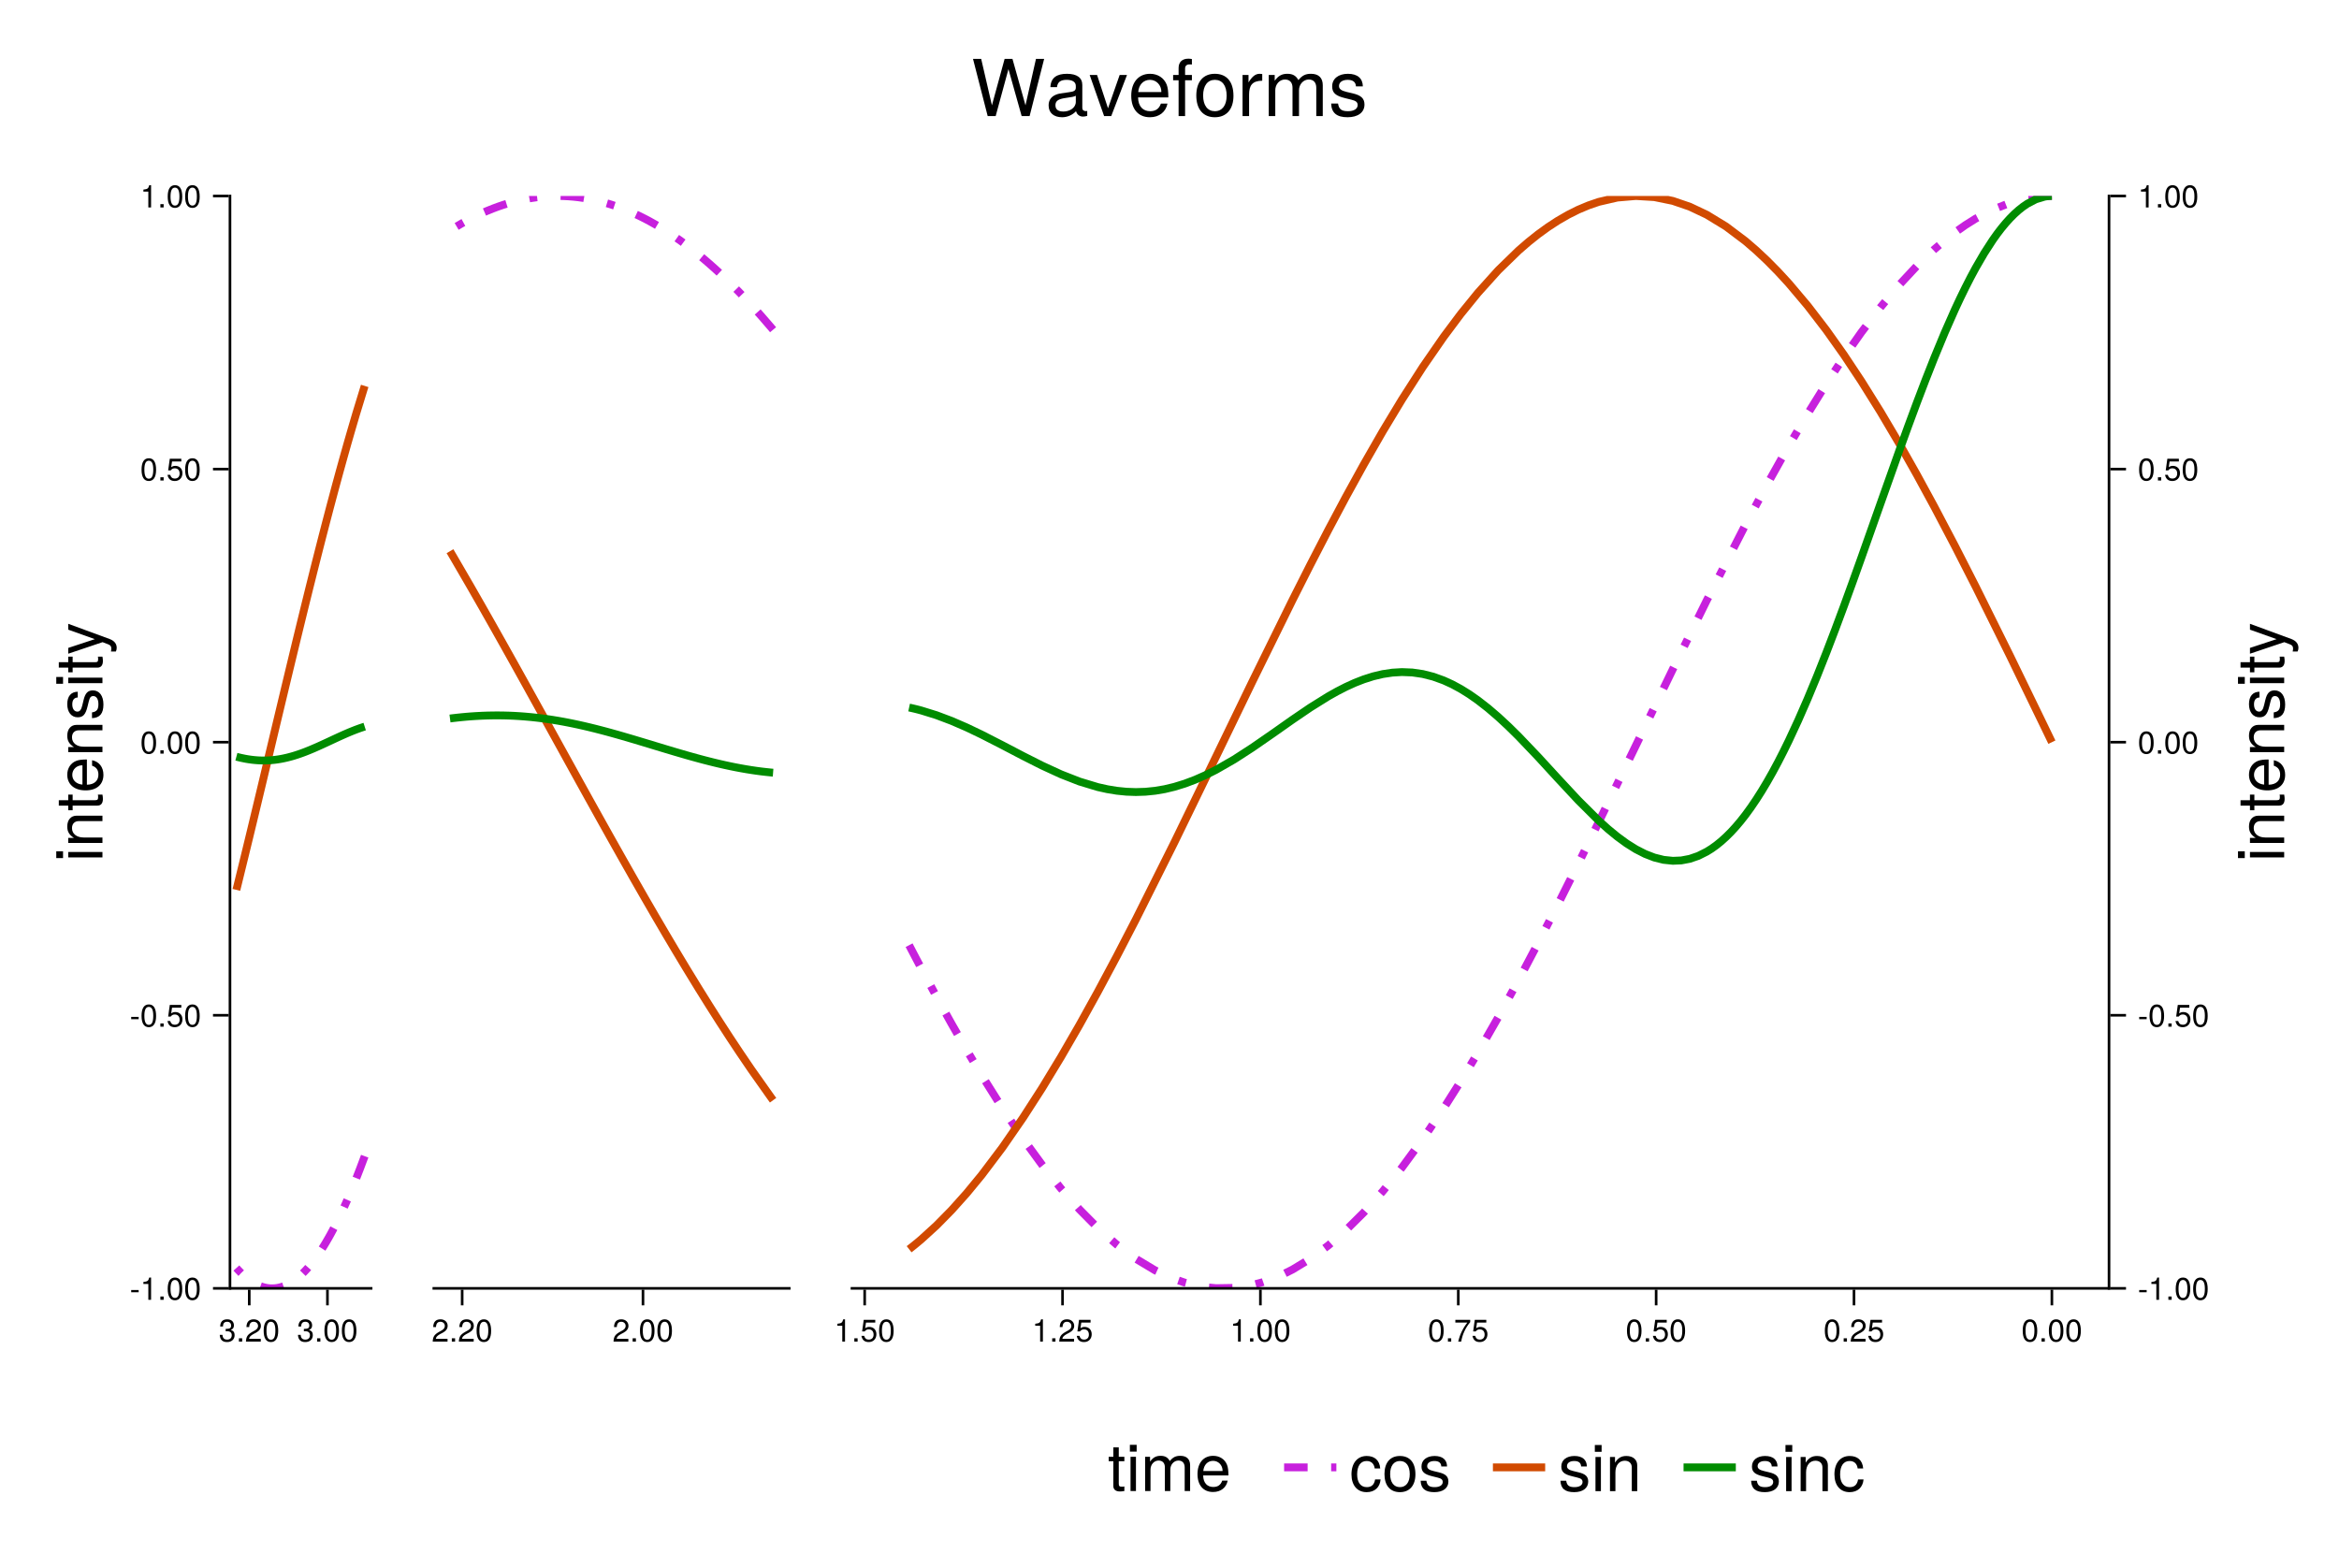 <?xml version="1.0" encoding="UTF-8"?>
<svg xmlns="http://www.w3.org/2000/svg" xmlns:xlink="http://www.w3.org/1999/xlink" width="895pt" height="600pt" viewBox="0 0 895 600" version="1.1">
<defs>
<g>
<symbol overflow="visible" id="glyph0-0">
<path style="stroke:none;" d="M 0.234 -8.75 C 0.234 -8.75 0.234 0 0.234 0 C 0.234 0 5.641 0 5.641 0 C 5.641 0 5.641 -8.75 5.641 -8.75 C 5.641 -8.75 0.234 -8.75 0.234 -8.75 Z M 0.859 -0.625 C 0.859 -0.625 0.859 -8.125 0.859 -8.125 C 0.859 -8.125 5.016 -8.125 5.016 -8.125 C 5.016 -8.125 5.016 -0.625 5.016 -0.625 C 5.016 -0.625 0.859 -0.625 0.859 -0.625 Z M 0.859 -0.625 "/>
</symbol>
<symbol overflow="visible" id="glyph0-1">
<path style="stroke:none;" d="M 6.078 -2.469 C 6.078 -0.859 4.938 0.188 3.188 0.188 C 1.453 0.188 0.516 -0.672 0.391 -2.562 C 0.391 -2.562 1.438 -2.562 1.438 -2.562 C 1.516 -1.328 2.078 -0.75 3.234 -0.75 C 4.328 -0.75 4.984 -1.391 4.984 -2.453 C 4.984 -3.406 4.391 -3.953 3.234 -3.953 C 3.234 -3.953 2.656 -3.953 2.656 -3.953 C 2.656 -3.953 2.656 -4.844 2.656 -4.844 C 4.344 -4.844 4.734 -5.219 4.734 -6.125 C 4.734 -7.031 4.172 -7.578 3.234 -7.578 C 2.156 -7.578 1.641 -7.016 1.625 -5.766 C 1.625 -5.766 0.562 -5.766 0.562 -5.766 C 0.594 -7.578 1.516 -8.516 3.234 -8.516 C 4.844 -8.516 5.812 -7.625 5.812 -6.172 C 5.812 -5.312 5.422 -4.766 4.625 -4.453 C 5.656 -4.109 6.078 -3.5 6.078 -2.469 Z M 6.078 -2.469 "/>
</symbol>
<symbol overflow="visible" id="glyph0-2">
<path style="stroke:none;" d="M 2.297 0 C 2.297 0 1.047 0 1.047 0 C 1.047 0 1.047 -1.25 1.047 -1.25 C 1.047 -1.25 2.297 -1.25 2.297 -1.25 C 2.297 -1.25 2.297 0 2.297 0 Z M 2.297 0 "/>
</symbol>
<symbol overflow="visible" id="glyph0-3">
<path style="stroke:none;" d="M 6.078 -4.094 C 6.078 -1.297 5.094 0.188 3.297 0.188 C 1.469 0.188 0.516 -1.297 0.516 -4.156 C 0.516 -7.016 1.469 -8.516 3.297 -8.516 C 5.141 -8.516 6.078 -7.047 6.078 -4.094 Z M 5 -4.188 C 5 -6.469 4.438 -7.578 3.297 -7.578 C 2.156 -7.578 1.594 -6.484 1.594 -4.156 C 1.594 -1.828 2.156 -0.703 3.281 -0.703 C 4.453 -0.703 5 -1.781 5 -4.188 Z M 5 -4.188 "/>
</symbol>
<symbol overflow="visible" id="glyph1-0">
<path style="stroke:none;" d="M 0.234 -8.75 C 0.234 -8.75 0.234 0 0.234 0 C 0.234 0 5.641 0 5.641 0 C 5.641 0 5.641 -8.75 5.641 -8.75 C 5.641 -8.75 0.234 -8.75 0.234 -8.75 Z M 0.859 -0.625 C 0.859 -0.625 0.859 -8.125 0.859 -8.125 C 0.859 -8.125 5.016 -8.125 5.016 -8.125 C 5.016 -8.125 5.016 -0.625 5.016 -0.625 C 5.016 -0.625 0.859 -0.625 0.859 -0.625 Z M 0.859 -0.625 "/>
</symbol>
<symbol overflow="visible" id="glyph1-1">
<path style="stroke:none;" d="M 2.297 0 C 2.297 0 1.047 0 1.047 0 C 1.047 0 1.047 -1.25 1.047 -1.25 C 1.047 -1.25 2.297 -1.25 2.297 -1.25 C 2.297 -1.25 2.297 0 2.297 0 Z M 2.297 0 "/>
</symbol>
<symbol overflow="visible" id="glyph1-2">
<path style="stroke:none;" d="M 6.078 -4.094 C 6.078 -1.297 5.094 0.188 3.297 0.188 C 1.469 0.188 0.516 -1.297 0.516 -4.156 C 0.516 -7.016 1.469 -8.516 3.297 -8.516 C 5.141 -8.516 6.078 -7.047 6.078 -4.094 Z M 5 -4.188 C 5 -6.469 4.438 -7.578 3.297 -7.578 C 2.156 -7.578 1.594 -6.484 1.594 -4.156 C 1.594 -1.828 2.156 -0.703 3.281 -0.703 C 4.453 -0.703 5 -1.781 5 -4.188 Z M 5 -4.188 "/>
</symbol>
<symbol overflow="visible" id="glyph1-3">
<path style="stroke:none;" d="M 6.125 -6.016 C 6.125 -4.969 5.516 -4.078 4.328 -3.438 C 4.328 -3.438 3.125 -2.797 3.125 -2.797 C 2.094 -2.188 1.703 -1.734 1.594 -1.047 C 1.594 -1.047 6.078 -1.047 6.078 -1.047 C 6.078 -1.047 6.078 0 6.078 0 C 6.078 0 0.406 0 0.406 0 C 0.5 -1.875 1.016 -2.672 2.797 -3.688 C 2.797 -3.688 3.906 -4.312 3.906 -4.312 C 4.656 -4.734 5.047 -5.312 5.047 -5.984 C 5.047 -6.906 4.328 -7.578 3.375 -7.578 C 2.328 -7.578 1.734 -6.984 1.656 -5.562 C 1.656 -5.562 0.594 -5.562 0.594 -5.562 C 0.656 -7.625 1.672 -8.516 3.406 -8.516 C 5.016 -8.516 6.125 -7.453 6.125 -6.016 Z M 6.125 -6.016 "/>
</symbol>
<symbol overflow="visible" id="glyph1-4">
<path style="stroke:none;" d="M 6.156 -2.812 C 6.156 -1.016 4.953 0.188 3.234 0.188 C 1.734 0.188 0.766 -0.484 0.422 -2.188 C 0.422 -2.188 1.469 -2.188 1.469 -2.188 C 1.734 -1.219 2.297 -0.75 3.219 -0.75 C 4.375 -0.75 5.078 -1.453 5.078 -2.672 C 5.078 -3.938 4.359 -4.672 3.219 -4.672 C 2.562 -4.672 2.141 -4.469 1.656 -3.875 C 1.656 -3.875 0.688 -3.875 0.688 -3.875 C 0.688 -3.875 1.312 -8.328 1.312 -8.328 C 1.312 -8.328 5.719 -8.328 5.719 -8.328 C 5.719 -8.328 5.719 -7.281 5.719 -7.281 C 5.719 -7.281 2.172 -7.281 2.172 -7.281 C 2.172 -7.281 1.844 -5.094 1.844 -5.094 C 2.328 -5.453 2.812 -5.609 3.406 -5.609 C 5.047 -5.609 6.156 -4.5 6.156 -2.812 Z M 6.156 -2.812 "/>
</symbol>
<symbol overflow="visible" id="glyph1-5">
<path style="stroke:none;" d="M 6.234 -7.438 C 4.453 -5.312 3.25 -2.75 2.781 0 C 2.781 0 1.656 0 1.656 0 C 2.25 -2.656 3.453 -5.141 5.141 -7.281 C 5.141 -7.281 0.547 -7.281 0.547 -7.281 C 0.547 -7.281 0.547 -8.328 0.547 -8.328 C 0.547 -8.328 6.234 -8.328 6.234 -8.328 C 6.234 -8.328 6.234 -7.438 6.234 -7.438 Z M 6.234 -7.438 "/>
</symbol>
<symbol overflow="visible" id="glyph1-6">
<path style="stroke:none;" d="M 4.156 0 C 4.156 0 3.109 0 3.109 0 C 3.109 0 3.109 -6.062 3.109 -6.062 C 3.109 -6.062 1.219 -6.062 1.219 -6.062 C 1.219 -6.062 1.219 -6.812 1.219 -6.812 C 2.859 -7.016 3.094 -7.203 3.469 -8.516 C 3.469 -8.516 4.156 -8.516 4.156 -8.516 C 4.156 -8.516 4.156 0 4.156 0 Z M 4.156 0 "/>
</symbol>
<symbol overflow="visible" id="glyph2-0">
<path style="stroke:none;" d="M 0.234 -8.75 C 0.234 -8.75 0.234 0 0.234 0 C 0.234 0 5.641 0 5.641 0 C 5.641 0 5.641 -8.75 5.641 -8.75 C 5.641 -8.75 0.234 -8.75 0.234 -8.75 Z M 0.859 -0.625 C 0.859 -0.625 0.859 -8.125 0.859 -8.125 C 0.859 -8.125 5.016 -8.125 5.016 -8.125 C 5.016 -8.125 5.016 -0.625 5.016 -0.625 C 5.016 -0.625 0.859 -0.625 0.859 -0.625 Z M 0.859 -0.625 "/>
</symbol>
<symbol overflow="visible" id="glyph2-1">
<path style="stroke:none;" d="M 6.078 -2.469 C 6.078 -0.859 4.938 0.188 3.188 0.188 C 1.453 0.188 0.516 -0.672 0.391 -2.562 C 0.391 -2.562 1.438 -2.562 1.438 -2.562 C 1.516 -1.328 2.078 -0.75 3.234 -0.75 C 4.328 -0.75 4.984 -1.391 4.984 -2.453 C 4.984 -3.406 4.391 -3.953 3.234 -3.953 C 3.234 -3.953 2.656 -3.953 2.656 -3.953 C 2.656 -3.953 2.656 -4.844 2.656 -4.844 C 4.344 -4.844 4.734 -5.219 4.734 -6.125 C 4.734 -7.031 4.172 -7.578 3.234 -7.578 C 2.156 -7.578 1.641 -7.016 1.625 -5.766 C 1.625 -5.766 0.562 -5.766 0.562 -5.766 C 0.594 -7.578 1.516 -8.516 3.234 -8.516 C 4.844 -8.516 5.812 -7.625 5.812 -6.172 C 5.812 -5.312 5.422 -4.766 4.625 -4.453 C 5.656 -4.109 6.078 -3.5 6.078 -2.469 Z M 6.078 -2.469 "/>
</symbol>
<symbol overflow="visible" id="glyph2-2">
<path style="stroke:none;" d="M 6.125 -6.016 C 6.125 -4.969 5.516 -4.078 4.328 -3.438 C 4.328 -3.438 3.125 -2.797 3.125 -2.797 C 2.094 -2.188 1.703 -1.734 1.594 -1.047 C 1.594 -1.047 6.078 -1.047 6.078 -1.047 C 6.078 -1.047 6.078 0 6.078 0 C 6.078 0 0.406 0 0.406 0 C 0.5 -1.875 1.016 -2.672 2.797 -3.688 C 2.797 -3.688 3.906 -4.312 3.906 -4.312 C 4.656 -4.734 5.047 -5.312 5.047 -5.984 C 5.047 -6.906 4.328 -7.578 3.375 -7.578 C 2.328 -7.578 1.734 -6.984 1.656 -5.562 C 1.656 -5.562 0.594 -5.562 0.594 -5.562 C 0.656 -7.625 1.672 -8.516 3.406 -8.516 C 5.016 -8.516 6.125 -7.453 6.125 -6.016 Z M 6.125 -6.016 "/>
</symbol>
<symbol overflow="visible" id="glyph3-0">
<path style="stroke:none;" d="M -18.219 -0.5 C -18.219 -0.5 0 -0.5 0 -0.5 C 0 -0.5 0 -11.75 0 -11.75 C 0 -11.75 -18.219 -11.75 -18.219 -11.75 C -18.219 -11.75 -18.219 -0.5 -18.219 -0.5 Z M -1.297 -1.797 C -1.297 -1.797 -16.922 -1.797 -16.922 -1.797 C -16.922 -1.797 -16.922 -10.453 -16.922 -10.453 C -16.922 -10.453 -1.297 -10.453 -1.297 -10.453 C -1.297 -10.453 -1.297 -1.797 -1.297 -1.797 Z M -1.297 -1.797 "/>
</symbol>
<symbol overflow="visible" id="glyph3-1">
<path style="stroke:none;" d="M 0 -3.828 C 0 -3.828 0 -1.75 0 -1.75 C 0 -1.75 -13.094 -1.75 -13.094 -1.75 C -13.094 -1.75 -13.094 -3.828 -13.094 -3.828 C -13.094 -3.828 0 -3.828 0 -3.828 Z M -15.078 -4.094 C -15.078 -4.094 -15.078 -1.5 -15.078 -1.5 C -15.078 -1.5 -17.672 -1.5 -17.672 -1.5 C -17.672 -1.5 -17.672 -4.094 -17.672 -4.094 C -17.672 -4.094 -15.078 -4.094 -15.078 -4.094 Z M -15.078 -4.094 "/>
</symbol>
<symbol overflow="visible" id="glyph3-2">
<path style="stroke:none;" d="M 0 -12.172 C 0 -12.172 0 -10.094 0 -10.094 C 0 -10.094 -9.078 -10.094 -9.078 -10.094 C -10.656 -10.094 -11.656 -9.047 -11.656 -7.406 C -11.656 -5.281 -9.906 -3.828 -7.219 -3.828 C -7.219 -3.828 0 -3.828 0 -3.828 C 0 -3.828 0 -1.75 0 -1.75 C 0 -1.75 -13.094 -1.75 -13.094 -1.75 C -13.094 -1.75 -13.094 -3.672 -13.094 -3.672 C -13.094 -3.672 -10.906 -3.672 -10.906 -3.672 C -12.719 -4.828 -13.469 -6.078 -13.469 -8.031 C -13.469 -10.547 -12.078 -12.172 -9.906 -12.172 C -9.906 -12.172 0 -12.172 0 -12.172 Z M 0 -12.172 "/>
</symbol>
<symbol overflow="visible" id="glyph3-3">
<path style="stroke:none;" d="M 0 -6.344 C 0.125 -5.656 0.172 -5.156 0.172 -4.656 C 0.172 -3.031 -0.578 -2.125 -1.906 -2.125 C -1.906 -2.125 -11.406 -2.125 -11.406 -2.125 C -11.406 -2.125 -11.406 -0.344 -11.406 -0.344 C -11.406 -0.344 -13.094 -0.344 -13.094 -0.344 C -13.094 -0.344 -13.094 -2.125 -13.094 -2.125 C -13.094 -2.125 -16.703 -2.125 -16.703 -2.125 C -16.703 -2.125 -16.703 -4.203 -16.703 -4.203 C -16.703 -4.203 -13.094 -4.203 -13.094 -4.203 C -13.094 -4.203 -13.094 -6.344 -13.094 -6.344 C -13.094 -6.344 -11.406 -6.344 -11.406 -6.344 C -11.406 -6.344 -11.406 -4.203 -11.406 -4.203 C -11.406 -4.203 -2.828 -4.203 -2.828 -4.203 C -1.906 -4.203 -1.656 -4.453 -1.656 -5.344 C -1.656 -5.75 -1.672 -6.078 -1.75 -6.344 C -1.75 -6.344 0 -6.344 0 -6.344 Z M 0 -6.344 "/>
</symbol>
<symbol overflow="visible" id="glyph4-0">
<path style="stroke:none;" d="M -18.219 -0.5 C -18.219 -0.5 0 -0.5 0 -0.5 C 0 -0.5 0 -11.75 0 -11.75 C 0 -11.75 -18.219 -11.75 -18.219 -11.75 C -18.219 -11.75 -18.219 -0.5 -18.219 -0.5 Z M -1.297 -1.797 C -1.297 -1.797 -16.922 -1.797 -16.922 -1.797 C -16.922 -1.797 -16.922 -10.453 -16.922 -10.453 C -16.922 -10.453 -1.297 -10.453 -1.297 -10.453 C -1.297 -10.453 -1.297 -1.797 -1.297 -1.797 Z M -1.297 -1.797 "/>
</symbol>
<symbol overflow="visible" id="glyph4-1">
<path style="stroke:none;" d="M -5.953 -12.828 C -5.953 -12.828 -5.953 -3.172 -5.953 -3.172 C -2.953 -3.219 -1.547 -4.844 -1.547 -7.031 C -1.547 -8.703 -2.25 -9.875 -3.969 -10.453 C -3.969 -10.453 -3.969 -12.547 -3.969 -12.547 C -1.328 -12.031 0.375 -9.953 0.375 -6.953 C 0.375 -3.281 -2.172 -1 -6.469 -1 C -10.781 -1 -13.469 -3.344 -13.469 -7 C -13.469 -9.453 -12.172 -11.453 -10.031 -12.297 C -9.047 -12.672 -7.844 -12.828 -5.953 -12.828 Z M -7.797 -10.594 C -9.844 -10.594 -11.547 -9.031 -11.547 -6.969 C -11.547 -4.875 -9.969 -3.406 -7.656 -3.219 C -7.656 -3.219 -7.656 -10.578 -7.656 -10.578 C -7.703 -10.594 -7.797 -10.594 -7.797 -10.594 Z M -7.797 -10.594 "/>
</symbol>
<symbol overflow="visible" id="glyph4-2">
<path style="stroke:none;" d="M 0 -12.172 C 0 -12.172 0 -10.094 0 -10.094 C 0 -10.094 -9.078 -10.094 -9.078 -10.094 C -10.656 -10.094 -11.656 -9.047 -11.656 -7.406 C -11.656 -5.281 -9.906 -3.828 -7.219 -3.828 C -7.219 -3.828 0 -3.828 0 -3.828 C 0 -3.828 0 -1.75 0 -1.75 C 0 -1.75 -13.094 -1.75 -13.094 -1.75 C -13.094 -1.75 -13.094 -3.672 -13.094 -3.672 C -13.094 -3.672 -10.906 -3.672 -10.906 -3.672 C -12.719 -4.828 -13.469 -6.078 -13.469 -8.031 C -13.469 -10.547 -12.078 -12.172 -9.906 -12.172 C -9.906 -12.172 0 -12.172 0 -12.172 Z M 0 -12.172 "/>
</symbol>
<symbol overflow="visible" id="glyph4-3">
<path style="stroke:none;" d="M -3.672 -11.469 C -1.156 -11.469 0.375 -9.375 0.375 -6.078 C 0.375 -2.656 -0.969 -0.953 -4 -0.844 C -4 -0.844 -4 -3.047 -4 -3.047 C -2 -3.328 -1.547 -4.375 -1.547 -6.25 C -1.547 -8.078 -2.281 -9.297 -3.5 -9.297 C -4.453 -9.297 -4.875 -8.719 -5.219 -7.281 C -5.219 -7.281 -5.703 -5.328 -5.703 -5.328 C -6.453 -2.219 -7.422 -1.172 -9.469 -1.172 C -11.906 -1.172 -13.469 -3.156 -13.469 -6.203 C -13.469 -9.219 -12.031 -10.922 -9.453 -10.953 C -9.453 -10.953 -9.453 -8.75 -9.453 -8.75 C -10.828 -8.703 -11.547 -7.797 -11.547 -6.125 C -11.547 -4.422 -10.781 -3.344 -9.578 -3.344 C -8.656 -3.344 -8.094 -4.078 -7.703 -5.781 C -7.703 -5.781 -7.219 -7.781 -7.219 -7.781 C -6.594 -10.375 -5.625 -11.469 -3.672 -11.469 Z M -3.672 -11.469 "/>
</symbol>
<symbol overflow="visible" id="glyph5-0">
<path style="stroke:none;" d="M -18.219 -0.5 C -18.219 -0.5 0 -0.5 0 -0.5 C 0 -0.5 0 -11.75 0 -11.75 C 0 -11.75 -18.219 -11.75 -18.219 -11.75 C -18.219 -11.75 -18.219 -0.5 -18.219 -0.5 Z M -1.297 -1.797 C -1.297 -1.797 -16.922 -1.797 -16.922 -1.797 C -16.922 -1.797 -16.922 -10.453 -16.922 -10.453 C -16.922 -10.453 -1.297 -10.453 -1.297 -10.453 C -1.297 -10.453 -1.297 -1.797 -1.297 -1.797 Z M -1.297 -1.797 "/>
</symbol>
<symbol overflow="visible" id="glyph5-1">
<path style="stroke:none;" d="M 0 -3.828 C 0 -3.828 0 -1.75 0 -1.75 C 0 -1.75 -13.094 -1.75 -13.094 -1.75 C -13.094 -1.75 -13.094 -3.828 -13.094 -3.828 C -13.094 -3.828 0 -3.828 0 -3.828 Z M -15.078 -4.094 C -15.078 -4.094 -15.078 -1.5 -15.078 -1.5 C -15.078 -1.5 -17.672 -1.5 -17.672 -1.5 C -17.672 -1.5 -17.672 -4.094 -17.672 -4.094 C -17.672 -4.094 -15.078 -4.094 -15.078 -4.094 Z M -15.078 -4.094 "/>
</symbol>
<symbol overflow="visible" id="glyph5-2">
<path style="stroke:none;" d="M -13.094 -11.953 C -13.094 -11.953 2.75 -6.125 2.75 -6.125 C 4.625 -5.422 5.453 -4.219 5.453 -2.75 C 5.453 -2.203 5.344 -1.781 5.125 -1.344 C 5.125 -1.344 3.25 -1.344 3.25 -1.344 C 3.344 -1.797 3.406 -2.156 3.406 -2.453 C 3.406 -3.344 3.047 -3.781 2.125 -4.125 C 2.125 -4.125 0.047 -4.922 0.047 -4.922 C 0.047 -4.922 -13.094 -0.5 -13.094 -0.5 C -13.094 -0.5 -13.094 -2.719 -13.094 -2.719 C -13.094 -2.719 -2.906 -6.078 -2.906 -6.078 C -2.906 -6.078 -13.094 -9.703 -13.094 -9.703 C -13.094 -9.703 -13.094 -11.953 -13.094 -11.953 Z M -13.094 -11.953 "/>
</symbol>
<symbol overflow="visible" id="glyph6-0">
<path style="stroke:none;" d="M -18.219 -0.5 C -18.219 -0.5 0 -0.5 0 -0.5 C 0 -0.5 0 -11.75 0 -11.75 C 0 -11.75 -18.219 -11.75 -18.219 -11.75 C -18.219 -11.75 -18.219 -0.5 -18.219 -0.5 Z M -1.297 -1.797 C -1.297 -1.797 -16.922 -1.797 -16.922 -1.797 C -16.922 -1.797 -16.922 -10.453 -16.922 -10.453 C -16.922 -10.453 -1.297 -10.453 -1.297 -10.453 C -1.297 -10.453 -1.297 -1.797 -1.297 -1.797 Z M -1.297 -1.797 "/>
</symbol>
<symbol overflow="visible" id="glyph6-1">
<path style="stroke:none;" d="M 0 -6.344 C 0.125 -5.656 0.172 -5.156 0.172 -4.656 C 0.172 -3.031 -0.578 -2.125 -1.906 -2.125 C -1.906 -2.125 -11.406 -2.125 -11.406 -2.125 C -11.406 -2.125 -11.406 -0.344 -11.406 -0.344 C -11.406 -0.344 -13.094 -0.344 -13.094 -0.344 C -13.094 -0.344 -13.094 -2.125 -13.094 -2.125 C -13.094 -2.125 -16.703 -2.125 -16.703 -2.125 C -16.703 -2.125 -16.703 -4.203 -16.703 -4.203 C -16.703 -4.203 -13.094 -4.203 -13.094 -4.203 C -13.094 -4.203 -13.094 -6.344 -13.094 -6.344 C -13.094 -6.344 -11.406 -6.344 -11.406 -6.344 C -11.406 -6.344 -11.406 -4.203 -11.406 -4.203 C -11.406 -4.203 -2.828 -4.203 -2.828 -4.203 C -1.906 -4.203 -1.656 -4.453 -1.656 -5.344 C -1.656 -5.75 -1.672 -6.078 -1.75 -6.344 C -1.75 -6.344 0 -6.344 0 -6.344 Z M 0 -6.344 "/>
</symbol>
<symbol overflow="visible" id="glyph7-0">
<path style="stroke:none;" d="M 0.234 -8.75 C 0.234 -8.75 0.234 0 0.234 0 C 0.234 0 5.641 0 5.641 0 C 5.641 0 5.641 -8.75 5.641 -8.75 C 5.641 -8.75 0.234 -8.75 0.234 -8.75 Z M 0.859 -0.625 C 0.859 -0.625 0.859 -8.125 0.859 -8.125 C 0.859 -8.125 5.016 -8.125 5.016 -8.125 C 5.016 -8.125 5.016 -0.625 5.016 -0.625 C 5.016 -0.625 0.859 -0.625 0.859 -0.625 Z M 0.859 -0.625 "/>
</symbol>
<symbol overflow="visible" id="glyph7-1">
<path style="stroke:none;" d="M 3.406 -2.875 C 3.406 -2.875 0.547 -2.875 0.547 -2.875 C 0.547 -2.875 0.547 -3.75 0.547 -3.75 C 0.547 -3.75 3.406 -3.75 3.406 -3.75 C 3.406 -3.75 3.406 -2.875 3.406 -2.875 Z M 3.406 -2.875 "/>
</symbol>
<symbol overflow="visible" id="glyph7-2">
<path style="stroke:none;" d="M 4.156 0 C 4.156 0 3.109 0 3.109 0 C 3.109 0 3.109 -6.062 3.109 -6.062 C 3.109 -6.062 1.219 -6.062 1.219 -6.062 C 1.219 -6.062 1.219 -6.812 1.219 -6.812 C 2.859 -7.016 3.094 -7.203 3.469 -8.516 C 3.469 -8.516 4.156 -8.516 4.156 -8.516 C 4.156 -8.516 4.156 0 4.156 0 Z M 4.156 0 "/>
</symbol>
<symbol overflow="visible" id="glyph7-3">
<path style="stroke:none;" d="M 6.078 -4.094 C 6.078 -1.297 5.094 0.188 3.297 0.188 C 1.469 0.188 0.516 -1.297 0.516 -4.156 C 0.516 -7.016 1.469 -8.516 3.297 -8.516 C 5.141 -8.516 6.078 -7.047 6.078 -4.094 Z M 5 -4.188 C 5 -6.469 4.438 -7.578 3.297 -7.578 C 2.156 -7.578 1.594 -6.484 1.594 -4.156 C 1.594 -1.828 2.156 -0.703 3.281 -0.703 C 4.453 -0.703 5 -1.781 5 -4.188 Z M 5 -4.188 "/>
</symbol>
<symbol overflow="visible" id="glyph8-0">
<path style="stroke:none;" d="M 0.234 -8.75 C 0.234 -8.75 0.234 0 0.234 0 C 0.234 0 5.641 0 5.641 0 C 5.641 0 5.641 -8.75 5.641 -8.75 C 5.641 -8.75 0.234 -8.75 0.234 -8.75 Z M 0.859 -0.625 C 0.859 -0.625 0.859 -8.125 0.859 -8.125 C 0.859 -8.125 5.016 -8.125 5.016 -8.125 C 5.016 -8.125 5.016 -0.625 5.016 -0.625 C 5.016 -0.625 0.859 -0.625 0.859 -0.625 Z M 0.859 -0.625 "/>
</symbol>
<symbol overflow="visible" id="glyph8-1">
<path style="stroke:none;" d="M 2.297 0 C 2.297 0 1.047 0 1.047 0 C 1.047 0 1.047 -1.25 1.047 -1.25 C 1.047 -1.25 2.297 -1.25 2.297 -1.25 C 2.297 -1.25 2.297 0 2.297 0 Z M 2.297 0 "/>
</symbol>
<symbol overflow="visible" id="glyph9-0">
<path style="stroke:none;" d="M 0.234 -8.75 C 0.234 -8.75 0.234 0 0.234 0 C 0.234 0 5.641 0 5.641 0 C 5.641 0 5.641 -8.75 5.641 -8.75 C 5.641 -8.75 0.234 -8.75 0.234 -8.75 Z M 0.859 -0.625 C 0.859 -0.625 0.859 -8.125 0.859 -8.125 C 0.859 -8.125 5.016 -8.125 5.016 -8.125 C 5.016 -8.125 5.016 -0.625 5.016 -0.625 C 5.016 -0.625 0.859 -0.625 0.859 -0.625 Z M 0.859 -0.625 "/>
</symbol>
<symbol overflow="visible" id="glyph9-1">
<path style="stroke:none;" d="M 6.078 -4.094 C 6.078 -1.297 5.094 0.188 3.297 0.188 C 1.469 0.188 0.516 -1.297 0.516 -4.156 C 0.516 -7.016 1.469 -8.516 3.297 -8.516 C 5.141 -8.516 6.078 -7.047 6.078 -4.094 Z M 5 -4.188 C 5 -6.469 4.438 -7.578 3.297 -7.578 C 2.156 -7.578 1.594 -6.484 1.594 -4.156 C 1.594 -1.828 2.156 -0.703 3.281 -0.703 C 4.453 -0.703 5 -1.781 5 -4.188 Z M 5 -4.188 "/>
</symbol>
<symbol overflow="visible" id="glyph9-2">
<path style="stroke:none;" d="M 3.406 -2.875 C 3.406 -2.875 0.547 -2.875 0.547 -2.875 C 0.547 -2.875 0.547 -3.75 0.547 -3.75 C 0.547 -3.75 3.406 -3.75 3.406 -3.75 C 3.406 -3.75 3.406 -2.875 3.406 -2.875 Z M 3.406 -2.875 "/>
</symbol>
<symbol overflow="visible" id="glyph9-3">
<path style="stroke:none;" d="M 4.156 0 C 4.156 0 3.109 0 3.109 0 C 3.109 0 3.109 -6.062 3.109 -6.062 C 3.109 -6.062 1.219 -6.062 1.219 -6.062 C 1.219 -6.062 1.219 -6.812 1.219 -6.812 C 2.859 -7.016 3.094 -7.203 3.469 -8.516 C 3.469 -8.516 4.156 -8.516 4.156 -8.516 C 4.156 -8.516 4.156 0 4.156 0 Z M 4.156 0 "/>
</symbol>
<symbol overflow="visible" id="glyph9-4">
<path style="stroke:none;" d="M 2.297 0 C 2.297 0 1.047 0 1.047 0 C 1.047 0 1.047 -1.25 1.047 -1.25 C 1.047 -1.25 2.297 -1.25 2.297 -1.25 C 2.297 -1.25 2.297 0 2.297 0 Z M 2.297 0 "/>
</symbol>
<symbol overflow="visible" id="glyph10-0">
<path style="stroke:none;" d="M 0.234 -8.75 C 0.234 -8.75 0.234 0 0.234 0 C 0.234 0 5.641 0 5.641 0 C 5.641 0 5.641 -8.75 5.641 -8.75 C 5.641 -8.75 0.234 -8.75 0.234 -8.75 Z M 0.859 -0.625 C 0.859 -0.625 0.859 -8.125 0.859 -8.125 C 0.859 -8.125 5.016 -8.125 5.016 -8.125 C 5.016 -8.125 5.016 -0.625 5.016 -0.625 C 5.016 -0.625 0.859 -0.625 0.859 -0.625 Z M 0.859 -0.625 "/>
</symbol>
<symbol overflow="visible" id="glyph10-1">
<path style="stroke:none;" d="M 3.406 -2.875 C 3.406 -2.875 0.547 -2.875 0.547 -2.875 C 0.547 -2.875 0.547 -3.75 0.547 -3.75 C 0.547 -3.75 3.406 -3.75 3.406 -3.75 C 3.406 -3.75 3.406 -2.875 3.406 -2.875 Z M 3.406 -2.875 "/>
</symbol>
<symbol overflow="visible" id="glyph10-2">
<path style="stroke:none;" d="M 6.078 -4.094 C 6.078 -1.297 5.094 0.188 3.297 0.188 C 1.469 0.188 0.516 -1.297 0.516 -4.156 C 0.516 -7.016 1.469 -8.516 3.297 -8.516 C 5.141 -8.516 6.078 -7.047 6.078 -4.094 Z M 5 -4.188 C 5 -6.469 4.438 -7.578 3.297 -7.578 C 2.156 -7.578 1.594 -6.484 1.594 -4.156 C 1.594 -1.828 2.156 -0.703 3.281 -0.703 C 4.453 -0.703 5 -1.781 5 -4.188 Z M 5 -4.188 "/>
</symbol>
<symbol overflow="visible" id="glyph10-3">
<path style="stroke:none;" d="M 6.156 -2.812 C 6.156 -1.016 4.953 0.188 3.234 0.188 C 1.734 0.188 0.766 -0.484 0.422 -2.188 C 0.422 -2.188 1.469 -2.188 1.469 -2.188 C 1.734 -1.219 2.297 -0.75 3.219 -0.75 C 4.375 -0.75 5.078 -1.453 5.078 -2.672 C 5.078 -3.938 4.359 -4.672 3.219 -4.672 C 2.562 -4.672 2.141 -4.469 1.656 -3.875 C 1.656 -3.875 0.688 -3.875 0.688 -3.875 C 0.688 -3.875 1.312 -8.328 1.312 -8.328 C 1.312 -8.328 5.719 -8.328 5.719 -8.328 C 5.719 -8.328 5.719 -7.281 5.719 -7.281 C 5.719 -7.281 2.172 -7.281 2.172 -7.281 C 2.172 -7.281 1.844 -5.094 1.844 -5.094 C 2.328 -5.453 2.812 -5.609 3.406 -5.609 C 5.047 -5.609 6.156 -4.5 6.156 -2.812 Z M 6.156 -2.812 "/>
</symbol>
<symbol overflow="visible" id="glyph10-4">
<path style="stroke:none;" d="M 4.156 0 C 4.156 0 3.109 0 3.109 0 C 3.109 0 3.109 -6.062 3.109 -6.062 C 3.109 -6.062 1.219 -6.062 1.219 -6.062 C 1.219 -6.062 1.219 -6.812 1.219 -6.812 C 2.859 -7.016 3.094 -7.203 3.469 -8.516 C 3.469 -8.516 4.156 -8.516 4.156 -8.516 C 4.156 -8.516 4.156 0 4.156 0 Z M 4.156 0 "/>
</symbol>
<symbol overflow="visible" id="glyph11-0">
<path style="stroke:none;" d="M 0.234 -8.75 C 0.234 -8.75 0.234 0 0.234 0 C 0.234 0 5.641 0 5.641 0 C 5.641 0 5.641 -8.75 5.641 -8.75 C 5.641 -8.75 0.234 -8.75 0.234 -8.75 Z M 0.859 -0.625 C 0.859 -0.625 0.859 -8.125 0.859 -8.125 C 0.859 -8.125 5.016 -8.125 5.016 -8.125 C 5.016 -8.125 5.016 -0.625 5.016 -0.625 C 5.016 -0.625 0.859 -0.625 0.859 -0.625 Z M 0.859 -0.625 "/>
</symbol>
<symbol overflow="visible" id="glyph11-1">
<path style="stroke:none;" d="M 2.297 0 C 2.297 0 1.047 0 1.047 0 C 1.047 0 1.047 -1.25 1.047 -1.25 C 1.047 -1.25 2.297 -1.25 2.297 -1.25 C 2.297 -1.25 2.297 0 2.297 0 Z M 2.297 0 "/>
</symbol>
<symbol overflow="visible" id="glyph12-0">
<path style="stroke:none;" d="M 0.234 -8.75 C 0.234 -8.75 0.234 0 0.234 0 C 0.234 0 5.641 0 5.641 0 C 5.641 0 5.641 -8.75 5.641 -8.75 C 5.641 -8.75 0.234 -8.75 0.234 -8.75 Z M 0.859 -0.625 C 0.859 -0.625 0.859 -8.125 0.859 -8.125 C 0.859 -8.125 5.016 -8.125 5.016 -8.125 C 5.016 -8.125 5.016 -0.625 5.016 -0.625 C 5.016 -0.625 0.859 -0.625 0.859 -0.625 Z M 0.859 -0.625 "/>
</symbol>
<symbol overflow="visible" id="glyph12-1">
<path style="stroke:none;" d="M 6.078 -4.094 C 6.078 -1.297 5.094 0.188 3.297 0.188 C 1.469 0.188 0.516 -1.297 0.516 -4.156 C 0.516 -7.016 1.469 -8.516 3.297 -8.516 C 5.141 -8.516 6.078 -7.047 6.078 -4.094 Z M 5 -4.188 C 5 -6.469 4.438 -7.578 3.297 -7.578 C 2.156 -7.578 1.594 -6.484 1.594 -4.156 C 1.594 -1.828 2.156 -0.703 3.281 -0.703 C 4.453 -0.703 5 -1.781 5 -4.188 Z M 5 -4.188 "/>
</symbol>
<symbol overflow="visible" id="glyph12-2">
<path style="stroke:none;" d="M 3.406 -2.875 C 3.406 -2.875 0.547 -2.875 0.547 -2.875 C 0.547 -2.875 0.547 -3.75 0.547 -3.75 C 0.547 -3.75 3.406 -3.75 3.406 -3.75 C 3.406 -3.75 3.406 -2.875 3.406 -2.875 Z M 3.406 -2.875 "/>
</symbol>
<symbol overflow="visible" id="glyph12-3">
<path style="stroke:none;" d="M 2.297 0 C 2.297 0 1.047 0 1.047 0 C 1.047 0 1.047 -1.25 1.047 -1.25 C 1.047 -1.25 2.297 -1.25 2.297 -1.25 C 2.297 -1.25 2.297 0 2.297 0 Z M 2.297 0 "/>
</symbol>
<symbol overflow="visible" id="glyph12-4">
<path style="stroke:none;" d="M 4.156 0 C 4.156 0 3.109 0 3.109 0 C 3.109 0 3.109 -6.062 3.109 -6.062 C 3.109 -6.062 1.219 -6.062 1.219 -6.062 C 1.219 -6.062 1.219 -6.812 1.219 -6.812 C 2.859 -7.016 3.094 -7.203 3.469 -8.516 C 3.469 -8.516 4.156 -8.516 4.156 -8.516 C 4.156 -8.516 4.156 0 4.156 0 Z M 4.156 0 "/>
</symbol>
<symbol overflow="visible" id="glyph13-0">
<path style="stroke:none;" d="M 0.234 -8.75 C 0.234 -8.75 0.234 0 0.234 0 C 0.234 0 5.641 0 5.641 0 C 5.641 0 5.641 -8.75 5.641 -8.75 C 5.641 -8.75 0.234 -8.75 0.234 -8.75 Z M 0.859 -0.625 C 0.859 -0.625 0.859 -8.125 0.859 -8.125 C 0.859 -8.125 5.016 -8.125 5.016 -8.125 C 5.016 -8.125 5.016 -0.625 5.016 -0.625 C 5.016 -0.625 0.859 -0.625 0.859 -0.625 Z M 0.859 -0.625 "/>
</symbol>
<symbol overflow="visible" id="glyph13-1">
<path style="stroke:none;" d="M 6.078 -4.094 C 6.078 -1.297 5.094 0.188 3.297 0.188 C 1.469 0.188 0.516 -1.297 0.516 -4.156 C 0.516 -7.016 1.469 -8.516 3.297 -8.516 C 5.141 -8.516 6.078 -7.047 6.078 -4.094 Z M 5 -4.188 C 5 -6.469 4.438 -7.578 3.297 -7.578 C 2.156 -7.578 1.594 -6.484 1.594 -4.156 C 1.594 -1.828 2.156 -0.703 3.281 -0.703 C 4.453 -0.703 5 -1.781 5 -4.188 Z M 5 -4.188 "/>
</symbol>
<symbol overflow="visible" id="glyph14-0">
<path style="stroke:none;" d="M 0.234 -8.75 C 0.234 -8.75 0.234 0 0.234 0 C 0.234 0 5.641 0 5.641 0 C 5.641 0 5.641 -8.75 5.641 -8.75 C 5.641 -8.75 0.234 -8.75 0.234 -8.75 Z M 0.859 -0.625 C 0.859 -0.625 0.859 -8.125 0.859 -8.125 C 0.859 -8.125 5.016 -8.125 5.016 -8.125 C 5.016 -8.125 5.016 -0.625 5.016 -0.625 C 5.016 -0.625 0.859 -0.625 0.859 -0.625 Z M 0.859 -0.625 "/>
</symbol>
<symbol overflow="visible" id="glyph14-1">
<path style="stroke:none;" d="M 2.297 0 C 2.297 0 1.047 0 1.047 0 C 1.047 0 1.047 -1.25 1.047 -1.25 C 1.047 -1.25 2.297 -1.25 2.297 -1.25 C 2.297 -1.25 2.297 0 2.297 0 Z M 2.297 0 "/>
</symbol>
<symbol overflow="visible" id="glyph15-0">
<path style="stroke:none;" d="M 0.234 -8.75 C 0.234 -8.75 0.234 0 0.234 0 C 0.234 0 5.641 0 5.641 0 C 5.641 0 5.641 -8.75 5.641 -8.75 C 5.641 -8.75 0.234 -8.75 0.234 -8.75 Z M 0.859 -0.625 C 0.859 -0.625 0.859 -8.125 0.859 -8.125 C 0.859 -8.125 5.016 -8.125 5.016 -8.125 C 5.016 -8.125 5.016 -0.625 5.016 -0.625 C 5.016 -0.625 0.859 -0.625 0.859 -0.625 Z M 0.859 -0.625 "/>
</symbol>
<symbol overflow="visible" id="glyph15-1">
<path style="stroke:none;" d="M 6.078 -4.094 C 6.078 -1.297 5.094 0.188 3.297 0.188 C 1.469 0.188 0.516 -1.297 0.516 -4.156 C 0.516 -7.016 1.469 -8.516 3.297 -8.516 C 5.141 -8.516 6.078 -7.047 6.078 -4.094 Z M 5 -4.188 C 5 -6.469 4.438 -7.578 3.297 -7.578 C 2.156 -7.578 1.594 -6.484 1.594 -4.156 C 1.594 -1.828 2.156 -0.703 3.281 -0.703 C 4.453 -0.703 5 -1.781 5 -4.188 Z M 5 -4.188 "/>
</symbol>
<symbol overflow="visible" id="glyph15-2">
<path style="stroke:none;" d="M 2.297 0 C 2.297 0 1.047 0 1.047 0 C 1.047 0 1.047 -1.25 1.047 -1.25 C 1.047 -1.25 2.297 -1.25 2.297 -1.25 C 2.297 -1.25 2.297 0 2.297 0 Z M 2.297 0 "/>
</symbol>
<symbol overflow="visible" id="glyph16-0">
<path style="stroke:none;" d="M 0.234 -8.75 C 0.234 -8.75 0.234 0 0.234 0 C 0.234 0 5.641 0 5.641 0 C 5.641 0 5.641 -8.75 5.641 -8.75 C 5.641 -8.75 0.234 -8.75 0.234 -8.75 Z M 0.859 -0.625 C 0.859 -0.625 0.859 -8.125 0.859 -8.125 C 0.859 -8.125 5.016 -8.125 5.016 -8.125 C 5.016 -8.125 5.016 -0.625 5.016 -0.625 C 5.016 -0.625 0.859 -0.625 0.859 -0.625 Z M 0.859 -0.625 "/>
</symbol>
<symbol overflow="visible" id="glyph16-1">
<path style="stroke:none;" d="M 6.078 -4.094 C 6.078 -1.297 5.094 0.188 3.297 0.188 C 1.469 0.188 0.516 -1.297 0.516 -4.156 C 0.516 -7.016 1.469 -8.516 3.297 -8.516 C 5.141 -8.516 6.078 -7.047 6.078 -4.094 Z M 5 -4.188 C 5 -6.469 4.438 -7.578 3.297 -7.578 C 2.156 -7.578 1.594 -6.484 1.594 -4.156 C 1.594 -1.828 2.156 -0.703 3.281 -0.703 C 4.453 -0.703 5 -1.781 5 -4.188 Z M 5 -4.188 "/>
</symbol>
<symbol overflow="visible" id="glyph16-2">
<path style="stroke:none;" d="M 6.156 -2.812 C 6.156 -1.016 4.953 0.188 3.234 0.188 C 1.734 0.188 0.766 -0.484 0.422 -2.188 C 0.422 -2.188 1.469 -2.188 1.469 -2.188 C 1.734 -1.219 2.297 -0.75 3.219 -0.75 C 4.375 -0.75 5.078 -1.453 5.078 -2.672 C 5.078 -3.938 4.359 -4.672 3.219 -4.672 C 2.562 -4.672 2.141 -4.469 1.656 -3.875 C 1.656 -3.875 0.688 -3.875 0.688 -3.875 C 0.688 -3.875 1.312 -8.328 1.312 -8.328 C 1.312 -8.328 5.719 -8.328 5.719 -8.328 C 5.719 -8.328 5.719 -7.281 5.719 -7.281 C 5.719 -7.281 2.172 -7.281 2.172 -7.281 C 2.172 -7.281 1.844 -5.094 1.844 -5.094 C 2.328 -5.453 2.812 -5.609 3.406 -5.609 C 5.047 -5.609 6.156 -4.5 6.156 -2.812 Z M 6.156 -2.812 "/>
</symbol>
<symbol overflow="visible" id="glyph17-0">
<path style="stroke:none;" d="M 0.234 -8.75 C 0.234 -8.75 0.234 0 0.234 0 C 0.234 0 5.641 0 5.641 0 C 5.641 0 5.641 -8.75 5.641 -8.75 C 5.641 -8.75 0.234 -8.75 0.234 -8.75 Z M 0.859 -0.625 C 0.859 -0.625 0.859 -8.125 0.859 -8.125 C 0.859 -8.125 5.016 -8.125 5.016 -8.125 C 5.016 -8.125 5.016 -0.625 5.016 -0.625 C 5.016 -0.625 0.859 -0.625 0.859 -0.625 Z M 0.859 -0.625 "/>
</symbol>
<symbol overflow="visible" id="glyph17-1">
<path style="stroke:none;" d="M 2.297 0 C 2.297 0 1.047 0 1.047 0 C 1.047 0 1.047 -1.25 1.047 -1.25 C 1.047 -1.25 2.297 -1.25 2.297 -1.25 C 2.297 -1.25 2.297 0 2.297 0 Z M 2.297 0 "/>
</symbol>
<symbol overflow="visible" id="glyph18-0">
<path style="stroke:none;" d="M 0.234 -8.75 C 0.234 -8.75 0.234 0 0.234 0 C 0.234 0 5.641 0 5.641 0 C 5.641 0 5.641 -8.75 5.641 -8.75 C 5.641 -8.75 0.234 -8.75 0.234 -8.75 Z M 0.859 -0.625 C 0.859 -0.625 0.859 -8.125 0.859 -8.125 C 0.859 -8.125 5.016 -8.125 5.016 -8.125 C 5.016 -8.125 5.016 -0.625 5.016 -0.625 C 5.016 -0.625 0.859 -0.625 0.859 -0.625 Z M 0.859 -0.625 "/>
</symbol>
<symbol overflow="visible" id="glyph18-1">
<path style="stroke:none;" d="M 6.078 -4.094 C 6.078 -1.297 5.094 0.188 3.297 0.188 C 1.469 0.188 0.516 -1.297 0.516 -4.156 C 0.516 -7.016 1.469 -8.516 3.297 -8.516 C 5.141 -8.516 6.078 -7.047 6.078 -4.094 Z M 5 -4.188 C 5 -6.469 4.438 -7.578 3.297 -7.578 C 2.156 -7.578 1.594 -6.484 1.594 -4.156 C 1.594 -1.828 2.156 -0.703 3.281 -0.703 C 4.453 -0.703 5 -1.781 5 -4.188 Z M 5 -4.188 "/>
</symbol>
<symbol overflow="visible" id="glyph18-2">
<path style="stroke:none;" d="M 2.297 0 C 2.297 0 1.047 0 1.047 0 C 1.047 0 1.047 -1.25 1.047 -1.25 C 1.047 -1.25 2.297 -1.25 2.297 -1.25 C 2.297 -1.25 2.297 0 2.297 0 Z M 2.297 0 "/>
</symbol>
<symbol overflow="visible" id="glyph19-0">
<path style="stroke:none;" d="M 0.234 -8.75 C 0.234 -8.75 0.234 0 0.234 0 C 0.234 0 5.641 0 5.641 0 C 5.641 0 5.641 -8.75 5.641 -8.75 C 5.641 -8.75 0.234 -8.75 0.234 -8.75 Z M 0.859 -0.625 C 0.859 -0.625 0.859 -8.125 0.859 -8.125 C 0.859 -8.125 5.016 -8.125 5.016 -8.125 C 5.016 -8.125 5.016 -0.625 5.016 -0.625 C 5.016 -0.625 0.859 -0.625 0.859 -0.625 Z M 0.859 -0.625 "/>
</symbol>
<symbol overflow="visible" id="glyph19-1">
<path style="stroke:none;" d="M 2.297 0 C 2.297 0 1.047 0 1.047 0 C 1.047 0 1.047 -1.25 1.047 -1.25 C 1.047 -1.25 2.297 -1.25 2.297 -1.25 C 2.297 -1.25 2.297 0 2.297 0 Z M 2.297 0 "/>
</symbol>
<symbol overflow="visible" id="glyph19-2">
<path style="stroke:none;" d="M 6.125 -6.016 C 6.125 -4.969 5.516 -4.078 4.328 -3.438 C 4.328 -3.438 3.125 -2.797 3.125 -2.797 C 2.094 -2.188 1.703 -1.734 1.594 -1.047 C 1.594 -1.047 6.078 -1.047 6.078 -1.047 C 6.078 -1.047 6.078 0 6.078 0 C 6.078 0 0.406 0 0.406 0 C 0.5 -1.875 1.016 -2.672 2.797 -3.688 C 2.797 -3.688 3.906 -4.312 3.906 -4.312 C 4.656 -4.734 5.047 -5.312 5.047 -5.984 C 5.047 -6.906 4.328 -7.578 3.375 -7.578 C 2.328 -7.578 1.734 -6.984 1.656 -5.562 C 1.656 -5.562 0.594 -5.562 0.594 -5.562 C 0.656 -7.625 1.672 -8.516 3.406 -8.516 C 5.016 -8.516 6.125 -7.453 6.125 -6.016 Z M 6.125 -6.016 "/>
</symbol>
<symbol overflow="visible" id="glyph20-0">
<path style="stroke:none;" d="M 0.234 -8.75 C 0.234 -8.75 0.234 0 0.234 0 C 0.234 0 5.641 0 5.641 0 C 5.641 0 5.641 -8.75 5.641 -8.75 C 5.641 -8.75 0.234 -8.75 0.234 -8.75 Z M 0.859 -0.625 C 0.859 -0.625 0.859 -8.125 0.859 -8.125 C 0.859 -8.125 5.016 -8.125 5.016 -8.125 C 5.016 -8.125 5.016 -0.625 5.016 -0.625 C 5.016 -0.625 0.859 -0.625 0.859 -0.625 Z M 0.859 -0.625 "/>
</symbol>
<symbol overflow="visible" id="glyph20-1">
<path style="stroke:none;" d="M 6.078 -4.094 C 6.078 -1.297 5.094 0.188 3.297 0.188 C 1.469 0.188 0.516 -1.297 0.516 -4.156 C 0.516 -7.016 1.469 -8.516 3.297 -8.516 C 5.141 -8.516 6.078 -7.047 6.078 -4.094 Z M 5 -4.188 C 5 -6.469 4.438 -7.578 3.297 -7.578 C 2.156 -7.578 1.594 -6.484 1.594 -4.156 C 1.594 -1.828 2.156 -0.703 3.281 -0.703 C 4.453 -0.703 5 -1.781 5 -4.188 Z M 5 -4.188 "/>
</symbol>
<symbol overflow="visible" id="glyph20-2">
<path style="stroke:none;" d="M 6.125 -6.016 C 6.125 -4.969 5.516 -4.078 4.328 -3.438 C 4.328 -3.438 3.125 -2.797 3.125 -2.797 C 2.094 -2.188 1.703 -1.734 1.594 -1.047 C 1.594 -1.047 6.078 -1.047 6.078 -1.047 C 6.078 -1.047 6.078 0 6.078 0 C 6.078 0 0.406 0 0.406 0 C 0.5 -1.875 1.016 -2.672 2.797 -3.688 C 2.797 -3.688 3.906 -4.312 3.906 -4.312 C 4.656 -4.734 5.047 -5.312 5.047 -5.984 C 5.047 -6.906 4.328 -7.578 3.375 -7.578 C 2.328 -7.578 1.734 -6.984 1.656 -5.562 C 1.656 -5.562 0.594 -5.562 0.594 -5.562 C 0.656 -7.625 1.672 -8.516 3.406 -8.516 C 5.016 -8.516 6.125 -7.453 6.125 -6.016 Z M 6.125 -6.016 "/>
</symbol>
<symbol overflow="visible" id="glyph21-0">
<path style="stroke:none;" d="M 0.234 -8.75 C 0.234 -8.75 0.234 0 0.234 0 C 0.234 0 5.641 0 5.641 0 C 5.641 0 5.641 -8.75 5.641 -8.75 C 5.641 -8.75 0.234 -8.75 0.234 -8.75 Z M 0.859 -0.625 C 0.859 -0.625 0.859 -8.125 0.859 -8.125 C 0.859 -8.125 5.016 -8.125 5.016 -8.125 C 5.016 -8.125 5.016 -0.625 5.016 -0.625 C 5.016 -0.625 0.859 -0.625 0.859 -0.625 Z M 0.859 -0.625 "/>
</symbol>
<symbol overflow="visible" id="glyph21-1">
<path style="stroke:none;" d="M 2.297 0 C 2.297 0 1.047 0 1.047 0 C 1.047 0 1.047 -1.25 1.047 -1.25 C 1.047 -1.25 2.297 -1.25 2.297 -1.25 C 2.297 -1.25 2.297 0 2.297 0 Z M 2.297 0 "/>
</symbol>
<symbol overflow="visible" id="glyph21-2">
<path style="stroke:none;" d="M 6.078 -4.094 C 6.078 -1.297 5.094 0.188 3.297 0.188 C 1.469 0.188 0.516 -1.297 0.516 -4.156 C 0.516 -7.016 1.469 -8.516 3.297 -8.516 C 5.141 -8.516 6.078 -7.047 6.078 -4.094 Z M 5 -4.188 C 5 -6.469 4.438 -7.578 3.297 -7.578 C 2.156 -7.578 1.594 -6.484 1.594 -4.156 C 1.594 -1.828 2.156 -0.703 3.281 -0.703 C 4.453 -0.703 5 -1.781 5 -4.188 Z M 5 -4.188 "/>
</symbol>
<symbol overflow="visible" id="glyph22-0">
<path style="stroke:none;" d="M 0.234 -8.75 C 0.234 -8.75 0.234 0 0.234 0 C 0.234 0 5.641 0 5.641 0 C 5.641 0 5.641 -8.75 5.641 -8.75 C 5.641 -8.75 0.234 -8.75 0.234 -8.75 Z M 0.859 -0.625 C 0.859 -0.625 0.859 -8.125 0.859 -8.125 C 0.859 -8.125 5.016 -8.125 5.016 -8.125 C 5.016 -8.125 5.016 -0.625 5.016 -0.625 C 5.016 -0.625 0.859 -0.625 0.859 -0.625 Z M 0.859 -0.625 "/>
</symbol>
<symbol overflow="visible" id="glyph22-1">
<path style="stroke:none;" d="M 6.078 -4.094 C 6.078 -1.297 5.094 0.188 3.297 0.188 C 1.469 0.188 0.516 -1.297 0.516 -4.156 C 0.516 -7.016 1.469 -8.516 3.297 -8.516 C 5.141 -8.516 6.078 -7.047 6.078 -4.094 Z M 5 -4.188 C 5 -6.469 4.438 -7.578 3.297 -7.578 C 2.156 -7.578 1.594 -6.484 1.594 -4.156 C 1.594 -1.828 2.156 -0.703 3.281 -0.703 C 4.453 -0.703 5 -1.781 5 -4.188 Z M 5 -4.188 "/>
</symbol>
<symbol overflow="visible" id="glyph23-0">
<path style="stroke:none;" d="M 0.234 -8.75 C 0.234 -8.75 0.234 0 0.234 0 C 0.234 0 5.641 0 5.641 0 C 5.641 0 5.641 -8.75 5.641 -8.75 C 5.641 -8.75 0.234 -8.75 0.234 -8.75 Z M 0.859 -0.625 C 0.859 -0.625 0.859 -8.125 0.859 -8.125 C 0.859 -8.125 5.016 -8.125 5.016 -8.125 C 5.016 -8.125 5.016 -0.625 5.016 -0.625 C 5.016 -0.625 0.859 -0.625 0.859 -0.625 Z M 0.859 -0.625 "/>
</symbol>
<symbol overflow="visible" id="glyph23-1">
<path style="stroke:none;" d="M 6.156 -2.812 C 6.156 -1.016 4.953 0.188 3.234 0.188 C 1.734 0.188 0.766 -0.484 0.422 -2.188 C 0.422 -2.188 1.469 -2.188 1.469 -2.188 C 1.734 -1.219 2.297 -0.75 3.219 -0.75 C 4.375 -0.75 5.078 -1.453 5.078 -2.672 C 5.078 -3.938 4.359 -4.672 3.219 -4.672 C 2.562 -4.672 2.141 -4.469 1.656 -3.875 C 1.656 -3.875 0.688 -3.875 0.688 -3.875 C 0.688 -3.875 1.312 -8.328 1.312 -8.328 C 1.312 -8.328 5.719 -8.328 5.719 -8.328 C 5.719 -8.328 5.719 -7.281 5.719 -7.281 C 5.719 -7.281 2.172 -7.281 2.172 -7.281 C 2.172 -7.281 1.844 -5.094 1.844 -5.094 C 2.328 -5.453 2.812 -5.609 3.406 -5.609 C 5.047 -5.609 6.156 -4.5 6.156 -2.812 Z M 6.156 -2.812 "/>
</symbol>
<symbol overflow="visible" id="glyph23-2">
<path style="stroke:none;" d="M 6.078 -4.094 C 6.078 -1.297 5.094 0.188 3.297 0.188 C 1.469 0.188 0.516 -1.297 0.516 -4.156 C 0.516 -7.016 1.469 -8.516 3.297 -8.516 C 5.141 -8.516 6.078 -7.047 6.078 -4.094 Z M 5 -4.188 C 5 -6.469 4.438 -7.578 3.297 -7.578 C 2.156 -7.578 1.594 -6.484 1.594 -4.156 C 1.594 -1.828 2.156 -0.703 3.281 -0.703 C 4.453 -0.703 5 -1.781 5 -4.188 Z M 5 -4.188 "/>
</symbol>
<symbol overflow="visible" id="glyph24-0">
<path style="stroke:none;" d="M 0.234 -8.75 C 0.234 -8.75 0.234 0 0.234 0 C 0.234 0 5.641 0 5.641 0 C 5.641 0 5.641 -8.75 5.641 -8.75 C 5.641 -8.75 0.234 -8.75 0.234 -8.75 Z M 0.859 -0.625 C 0.859 -0.625 0.859 -8.125 0.859 -8.125 C 0.859 -8.125 5.016 -8.125 5.016 -8.125 C 5.016 -8.125 5.016 -0.625 5.016 -0.625 C 5.016 -0.625 0.859 -0.625 0.859 -0.625 Z M 0.859 -0.625 "/>
</symbol>
<symbol overflow="visible" id="glyph24-1">
<path style="stroke:none;" d="M 2.297 0 C 2.297 0 1.047 0 1.047 0 C 1.047 0 1.047 -1.25 1.047 -1.25 C 1.047 -1.25 2.297 -1.25 2.297 -1.25 C 2.297 -1.25 2.297 0 2.297 0 Z M 2.297 0 "/>
</symbol>
<symbol overflow="visible" id="glyph24-2">
<path style="stroke:none;" d="M 6.078 -4.094 C 6.078 -1.297 5.094 0.188 3.297 0.188 C 1.469 0.188 0.516 -1.297 0.516 -4.156 C 0.516 -7.016 1.469 -8.516 3.297 -8.516 C 5.141 -8.516 6.078 -7.047 6.078 -4.094 Z M 5 -4.188 C 5 -6.469 4.438 -7.578 3.297 -7.578 C 2.156 -7.578 1.594 -6.484 1.594 -4.156 C 1.594 -1.828 2.156 -0.703 3.281 -0.703 C 4.453 -0.703 5 -1.781 5 -4.188 Z M 5 -4.188 "/>
</symbol>
<symbol overflow="visible" id="glyph24-3">
<path style="stroke:none;" d="M 4.156 0 C 4.156 0 3.109 0 3.109 0 C 3.109 0 3.109 -6.062 3.109 -6.062 C 3.109 -6.062 1.219 -6.062 1.219 -6.062 C 1.219 -6.062 1.219 -6.812 1.219 -6.812 C 2.859 -7.016 3.094 -7.203 3.469 -8.516 C 3.469 -8.516 4.156 -8.516 4.156 -8.516 C 4.156 -8.516 4.156 0 4.156 0 Z M 4.156 0 "/>
</symbol>
<symbol overflow="visible" id="glyph25-0">
<path style="stroke:none;" d="M -18.219 -0.5 C -18.219 -0.5 0 -0.5 0 -0.5 C 0 -0.5 0 -11.75 0 -11.75 C 0 -11.75 -18.219 -11.75 -18.219 -11.75 C -18.219 -11.75 -18.219 -0.5 -18.219 -0.5 Z M -1.297 -1.797 C -1.297 -1.797 -16.922 -1.797 -16.922 -1.797 C -16.922 -1.797 -16.922 -10.453 -16.922 -10.453 C -16.922 -10.453 -1.297 -10.453 -1.297 -10.453 C -1.297 -10.453 -1.297 -1.797 -1.297 -1.797 Z M -1.297 -1.797 "/>
</symbol>
<symbol overflow="visible" id="glyph25-1">
<path style="stroke:none;" d="M 0 -3.828 C 0 -3.828 0 -1.75 0 -1.75 C 0 -1.75 -13.094 -1.75 -13.094 -1.75 C -13.094 -1.75 -13.094 -3.828 -13.094 -3.828 C -13.094 -3.828 0 -3.828 0 -3.828 Z M -15.078 -4.094 C -15.078 -4.094 -15.078 -1.5 -15.078 -1.5 C -15.078 -1.5 -17.672 -1.5 -17.672 -1.5 C -17.672 -1.5 -17.672 -4.094 -17.672 -4.094 C -17.672 -4.094 -15.078 -4.094 -15.078 -4.094 Z M -15.078 -4.094 "/>
</symbol>
<symbol overflow="visible" id="glyph25-2">
<path style="stroke:none;" d="M 0 -12.172 C 0 -12.172 0 -10.094 0 -10.094 C 0 -10.094 -9.078 -10.094 -9.078 -10.094 C -10.656 -10.094 -11.656 -9.047 -11.656 -7.406 C -11.656 -5.281 -9.906 -3.828 -7.219 -3.828 C -7.219 -3.828 0 -3.828 0 -3.828 C 0 -3.828 0 -1.75 0 -1.75 C 0 -1.75 -13.094 -1.75 -13.094 -1.75 C -13.094 -1.75 -13.094 -3.672 -13.094 -3.672 C -13.094 -3.672 -10.906 -3.672 -10.906 -3.672 C -12.719 -4.828 -13.469 -6.078 -13.469 -8.031 C -13.469 -10.547 -12.078 -12.172 -9.906 -12.172 C -9.906 -12.172 0 -12.172 0 -12.172 Z M 0 -12.172 "/>
</symbol>
<symbol overflow="visible" id="glyph25-3">
<path style="stroke:none;" d="M 0 -6.344 C 0.125 -5.656 0.172 -5.156 0.172 -4.656 C 0.172 -3.031 -0.578 -2.125 -1.906 -2.125 C -1.906 -2.125 -11.406 -2.125 -11.406 -2.125 C -11.406 -2.125 -11.406 -0.344 -11.406 -0.344 C -11.406 -0.344 -13.094 -0.344 -13.094 -0.344 C -13.094 -0.344 -13.094 -2.125 -13.094 -2.125 C -13.094 -2.125 -16.703 -2.125 -16.703 -2.125 C -16.703 -2.125 -16.703 -4.203 -16.703 -4.203 C -16.703 -4.203 -13.094 -4.203 -13.094 -4.203 C -13.094 -4.203 -13.094 -6.344 -13.094 -6.344 C -13.094 -6.344 -11.406 -6.344 -11.406 -6.344 C -11.406 -6.344 -11.406 -4.203 -11.406 -4.203 C -11.406 -4.203 -2.828 -4.203 -2.828 -4.203 C -1.906 -4.203 -1.656 -4.453 -1.656 -5.344 C -1.656 -5.75 -1.672 -6.078 -1.75 -6.344 C -1.75 -6.344 0 -6.344 0 -6.344 Z M 0 -6.344 "/>
</symbol>
<symbol overflow="visible" id="glyph26-0">
<path style="stroke:none;" d="M -18.219 -0.5 C -18.219 -0.5 0 -0.5 0 -0.5 C 0 -0.5 0 -11.75 0 -11.75 C 0 -11.75 -18.219 -11.75 -18.219 -11.75 C -18.219 -11.75 -18.219 -0.5 -18.219 -0.5 Z M -1.297 -1.797 C -1.297 -1.797 -16.922 -1.797 -16.922 -1.797 C -16.922 -1.797 -16.922 -10.453 -16.922 -10.453 C -16.922 -10.453 -1.297 -10.453 -1.297 -10.453 C -1.297 -10.453 -1.297 -1.797 -1.297 -1.797 Z M -1.297 -1.797 "/>
</symbol>
<symbol overflow="visible" id="glyph26-1">
<path style="stroke:none;" d="M -5.953 -12.828 C -5.953 -12.828 -5.953 -3.172 -5.953 -3.172 C -2.953 -3.219 -1.547 -4.844 -1.547 -7.031 C -1.547 -8.703 -2.25 -9.875 -3.969 -10.453 C -3.969 -10.453 -3.969 -12.547 -3.969 -12.547 C -1.328 -12.031 0.375 -9.953 0.375 -6.953 C 0.375 -3.281 -2.172 -1 -6.469 -1 C -10.781 -1 -13.469 -3.344 -13.469 -7 C -13.469 -9.453 -12.172 -11.453 -10.031 -12.297 C -9.047 -12.672 -7.844 -12.828 -5.953 -12.828 Z M -7.797 -10.594 C -9.844 -10.594 -11.547 -9.031 -11.547 -6.969 C -11.547 -4.875 -9.969 -3.406 -7.656 -3.219 C -7.656 -3.219 -7.656 -10.578 -7.656 -10.578 C -7.703 -10.594 -7.797 -10.594 -7.797 -10.594 Z M -7.797 -10.594 "/>
</symbol>
<symbol overflow="visible" id="glyph26-2">
<path style="stroke:none;" d="M 0 -12.172 C 0 -12.172 0 -10.094 0 -10.094 C 0 -10.094 -9.078 -10.094 -9.078 -10.094 C -10.656 -10.094 -11.656 -9.047 -11.656 -7.406 C -11.656 -5.281 -9.906 -3.828 -7.219 -3.828 C -7.219 -3.828 0 -3.828 0 -3.828 C 0 -3.828 0 -1.75 0 -1.75 C 0 -1.75 -13.094 -1.75 -13.094 -1.75 C -13.094 -1.75 -13.094 -3.672 -13.094 -3.672 C -13.094 -3.672 -10.906 -3.672 -10.906 -3.672 C -12.719 -4.828 -13.469 -6.078 -13.469 -8.031 C -13.469 -10.547 -12.078 -12.172 -9.906 -12.172 C -9.906 -12.172 0 -12.172 0 -12.172 Z M 0 -12.172 "/>
</symbol>
<symbol overflow="visible" id="glyph26-3">
<path style="stroke:none;" d="M -3.672 -11.469 C -1.156 -11.469 0.375 -9.375 0.375 -6.078 C 0.375 -2.656 -0.969 -0.953 -4 -0.844 C -4 -0.844 -4 -3.047 -4 -3.047 C -2 -3.328 -1.547 -4.375 -1.547 -6.25 C -1.547 -8.078 -2.281 -9.297 -3.5 -9.297 C -4.453 -9.297 -4.875 -8.719 -5.219 -7.281 C -5.219 -7.281 -5.703 -5.328 -5.703 -5.328 C -6.453 -2.219 -7.422 -1.172 -9.469 -1.172 C -11.906 -1.172 -13.469 -3.156 -13.469 -6.203 C -13.469 -9.219 -12.031 -10.922 -9.453 -10.953 C -9.453 -10.953 -9.453 -8.75 -9.453 -8.75 C -10.828 -8.703 -11.547 -7.797 -11.547 -6.125 C -11.547 -4.422 -10.781 -3.344 -9.578 -3.344 C -8.656 -3.344 -8.094 -4.078 -7.703 -5.781 C -7.703 -5.781 -7.219 -7.781 -7.219 -7.781 C -6.594 -10.375 -5.625 -11.469 -3.672 -11.469 Z M -3.672 -11.469 "/>
</symbol>
<symbol overflow="visible" id="glyph27-0">
<path style="stroke:none;" d="M -18.219 -0.5 C -18.219 -0.5 0 -0.5 0 -0.5 C 0 -0.5 0 -11.75 0 -11.75 C 0 -11.75 -18.219 -11.75 -18.219 -11.75 C -18.219 -11.75 -18.219 -0.5 -18.219 -0.5 Z M -1.297 -1.797 C -1.297 -1.797 -16.922 -1.797 -16.922 -1.797 C -16.922 -1.797 -16.922 -10.453 -16.922 -10.453 C -16.922 -10.453 -1.297 -10.453 -1.297 -10.453 C -1.297 -10.453 -1.297 -1.797 -1.297 -1.797 Z M -1.297 -1.797 "/>
</symbol>
<symbol overflow="visible" id="glyph27-1">
<path style="stroke:none;" d="M 0 -3.828 C 0 -3.828 0 -1.75 0 -1.75 C 0 -1.75 -13.094 -1.75 -13.094 -1.75 C -13.094 -1.75 -13.094 -3.828 -13.094 -3.828 C -13.094 -3.828 0 -3.828 0 -3.828 Z M -15.078 -4.094 C -15.078 -4.094 -15.078 -1.5 -15.078 -1.5 C -15.078 -1.5 -17.672 -1.5 -17.672 -1.5 C -17.672 -1.5 -17.672 -4.094 -17.672 -4.094 C -17.672 -4.094 -15.078 -4.094 -15.078 -4.094 Z M -15.078 -4.094 "/>
</symbol>
<symbol overflow="visible" id="glyph27-2">
<path style="stroke:none;" d="M -13.094 -11.953 C -13.094 -11.953 2.75 -6.125 2.75 -6.125 C 4.625 -5.422 5.453 -4.219 5.453 -2.75 C 5.453 -2.203 5.344 -1.781 5.125 -1.344 C 5.125 -1.344 3.25 -1.344 3.25 -1.344 C 3.344 -1.797 3.406 -2.156 3.406 -2.453 C 3.406 -3.344 3.047 -3.781 2.125 -4.125 C 2.125 -4.125 0.047 -4.922 0.047 -4.922 C 0.047 -4.922 -13.094 -0.5 -13.094 -0.5 C -13.094 -0.5 -13.094 -2.719 -13.094 -2.719 C -13.094 -2.719 -2.906 -6.078 -2.906 -6.078 C -2.906 -6.078 -13.094 -9.703 -13.094 -9.703 C -13.094 -9.703 -13.094 -11.953 -13.094 -11.953 Z M -13.094 -11.953 "/>
</symbol>
<symbol overflow="visible" id="glyph28-0">
<path style="stroke:none;" d="M -18.219 -0.5 C -18.219 -0.5 0 -0.5 0 -0.5 C 0 -0.5 0 -11.75 0 -11.75 C 0 -11.75 -18.219 -11.75 -18.219 -11.75 C -18.219 -11.75 -18.219 -0.5 -18.219 -0.5 Z M -1.297 -1.797 C -1.297 -1.797 -16.922 -1.797 -16.922 -1.797 C -16.922 -1.797 -16.922 -10.453 -16.922 -10.453 C -16.922 -10.453 -1.297 -10.453 -1.297 -10.453 C -1.297 -10.453 -1.297 -1.797 -1.297 -1.797 Z M -1.297 -1.797 "/>
</symbol>
<symbol overflow="visible" id="glyph28-1">
<path style="stroke:none;" d="M 0 -6.344 C 0.125 -5.656 0.172 -5.156 0.172 -4.656 C 0.172 -3.031 -0.578 -2.125 -1.906 -2.125 C -1.906 -2.125 -11.406 -2.125 -11.406 -2.125 C -11.406 -2.125 -11.406 -0.344 -11.406 -0.344 C -11.406 -0.344 -13.094 -0.344 -13.094 -0.344 C -13.094 -0.344 -13.094 -2.125 -13.094 -2.125 C -13.094 -2.125 -16.703 -2.125 -16.703 -2.125 C -16.703 -2.125 -16.703 -4.203 -16.703 -4.203 C -16.703 -4.203 -13.094 -4.203 -13.094 -4.203 C -13.094 -4.203 -13.094 -6.344 -13.094 -6.344 C -13.094 -6.344 -11.406 -6.344 -11.406 -6.344 C -11.406 -6.344 -11.406 -4.203 -11.406 -4.203 C -11.406 -4.203 -2.828 -4.203 -2.828 -4.203 C -1.906 -4.203 -1.656 -4.453 -1.656 -5.344 C -1.656 -5.75 -1.672 -6.078 -1.75 -6.344 C -1.75 -6.344 0 -6.344 0 -6.344 Z M 0 -6.344 "/>
</symbol>
<symbol overflow="visible" id="glyph29-0">
<path style="stroke:none;" d="M 0.234 -8.75 C 0.234 -8.75 0.234 0 0.234 0 C 0.234 0 5.641 0 5.641 0 C 5.641 0 5.641 -8.75 5.641 -8.75 C 5.641 -8.75 0.234 -8.75 0.234 -8.75 Z M 0.859 -0.625 C 0.859 -0.625 0.859 -8.125 0.859 -8.125 C 0.859 -8.125 5.016 -8.125 5.016 -8.125 C 5.016 -8.125 5.016 -0.625 5.016 -0.625 C 5.016 -0.625 0.859 -0.625 0.859 -0.625 Z M 0.859 -0.625 "/>
</symbol>
<symbol overflow="visible" id="glyph29-1">
<path style="stroke:none;" d="M 6.078 -4.094 C 6.078 -1.297 5.094 0.188 3.297 0.188 C 1.469 0.188 0.516 -1.297 0.516 -4.156 C 0.516 -7.016 1.469 -8.516 3.297 -8.516 C 5.141 -8.516 6.078 -7.047 6.078 -4.094 Z M 5 -4.188 C 5 -6.469 4.438 -7.578 3.297 -7.578 C 2.156 -7.578 1.594 -6.484 1.594 -4.156 C 1.594 -1.828 2.156 -0.703 3.281 -0.703 C 4.453 -0.703 5 -1.781 5 -4.188 Z M 5 -4.188 "/>
</symbol>
<symbol overflow="visible" id="glyph30-0">
<path style="stroke:none;" d="M 0.234 -8.75 C 0.234 -8.75 0.234 0 0.234 0 C 0.234 0 5.641 0 5.641 0 C 5.641 0 5.641 -8.75 5.641 -8.75 C 5.641 -8.75 0.234 -8.75 0.234 -8.75 Z M 0.859 -0.625 C 0.859 -0.625 0.859 -8.125 0.859 -8.125 C 0.859 -8.125 5.016 -8.125 5.016 -8.125 C 5.016 -8.125 5.016 -0.625 5.016 -0.625 C 5.016 -0.625 0.859 -0.625 0.859 -0.625 Z M 0.859 -0.625 "/>
</symbol>
<symbol overflow="visible" id="glyph30-1">
<path style="stroke:none;" d="M 6.156 -2.812 C 6.156 -1.016 4.953 0.188 3.234 0.188 C 1.734 0.188 0.766 -0.484 0.422 -2.188 C 0.422 -2.188 1.469 -2.188 1.469 -2.188 C 1.734 -1.219 2.297 -0.75 3.219 -0.75 C 4.375 -0.75 5.078 -1.453 5.078 -2.672 C 5.078 -3.938 4.359 -4.672 3.219 -4.672 C 2.562 -4.672 2.141 -4.469 1.656 -3.875 C 1.656 -3.875 0.688 -3.875 0.688 -3.875 C 0.688 -3.875 1.312 -8.328 1.312 -8.328 C 1.312 -8.328 5.719 -8.328 5.719 -8.328 C 5.719 -8.328 5.719 -7.281 5.719 -7.281 C 5.719 -7.281 2.172 -7.281 2.172 -7.281 C 2.172 -7.281 1.844 -5.094 1.844 -5.094 C 2.328 -5.453 2.812 -5.609 3.406 -5.609 C 5.047 -5.609 6.156 -4.5 6.156 -2.812 Z M 6.156 -2.812 "/>
</symbol>
<symbol overflow="visible" id="glyph31-0">
<path style="stroke:none;" d="M 0.234 -8.75 C 0.234 -8.75 0.234 0 0.234 0 C 0.234 0 5.641 0 5.641 0 C 5.641 0 5.641 -8.75 5.641 -8.75 C 5.641 -8.75 0.234 -8.75 0.234 -8.75 Z M 0.859 -0.625 C 0.859 -0.625 0.859 -8.125 0.859 -8.125 C 0.859 -8.125 5.016 -8.125 5.016 -8.125 C 5.016 -8.125 5.016 -0.625 5.016 -0.625 C 5.016 -0.625 0.859 -0.625 0.859 -0.625 Z M 0.859 -0.625 "/>
</symbol>
<symbol overflow="visible" id="glyph31-1">
<path style="stroke:none;" d="M 6.078 -4.094 C 6.078 -1.297 5.094 0.188 3.297 0.188 C 1.469 0.188 0.516 -1.297 0.516 -4.156 C 0.516 -7.016 1.469 -8.516 3.297 -8.516 C 5.141 -8.516 6.078 -7.047 6.078 -4.094 Z M 5 -4.188 C 5 -6.469 4.438 -7.578 3.297 -7.578 C 2.156 -7.578 1.594 -6.484 1.594 -4.156 C 1.594 -1.828 2.156 -0.703 3.281 -0.703 C 4.453 -0.703 5 -1.781 5 -4.188 Z M 5 -4.188 "/>
</symbol>
<symbol overflow="visible" id="glyph32-0">
<path style="stroke:none;" d="M 0.234 -8.75 C 0.234 -8.75 0.234 0 0.234 0 C 0.234 0 5.641 0 5.641 0 C 5.641 0 5.641 -8.75 5.641 -8.75 C 5.641 -8.75 0.234 -8.75 0.234 -8.75 Z M 0.859 -0.625 C 0.859 -0.625 0.859 -8.125 0.859 -8.125 C 0.859 -8.125 5.016 -8.125 5.016 -8.125 C 5.016 -8.125 5.016 -0.625 5.016 -0.625 C 5.016 -0.625 0.859 -0.625 0.859 -0.625 Z M 0.859 -0.625 "/>
</symbol>
<symbol overflow="visible" id="glyph32-1">
<path style="stroke:none;" d="M 6.156 -2.812 C 6.156 -1.016 4.953 0.188 3.234 0.188 C 1.734 0.188 0.766 -0.484 0.422 -2.188 C 0.422 -2.188 1.469 -2.188 1.469 -2.188 C 1.734 -1.219 2.297 -0.75 3.219 -0.75 C 4.375 -0.75 5.078 -1.453 5.078 -2.672 C 5.078 -3.938 4.359 -4.672 3.219 -4.672 C 2.562 -4.672 2.141 -4.469 1.656 -3.875 C 1.656 -3.875 0.688 -3.875 0.688 -3.875 C 0.688 -3.875 1.312 -8.328 1.312 -8.328 C 1.312 -8.328 5.719 -8.328 5.719 -8.328 C 5.719 -8.328 5.719 -7.281 5.719 -7.281 C 5.719 -7.281 2.172 -7.281 2.172 -7.281 C 2.172 -7.281 1.844 -5.094 1.844 -5.094 C 2.328 -5.453 2.812 -5.609 3.406 -5.609 C 5.047 -5.609 6.156 -4.5 6.156 -2.812 Z M 6.156 -2.812 "/>
</symbol>
<symbol overflow="visible" id="glyph33-0">
<path style="stroke:none;" d="M 0.234 -8.75 C 0.234 -8.75 0.234 0 0.234 0 C 0.234 0 5.641 0 5.641 0 C 5.641 0 5.641 -8.75 5.641 -8.75 C 5.641 -8.75 0.234 -8.75 0.234 -8.75 Z M 0.859 -0.625 C 0.859 -0.625 0.859 -8.125 0.859 -8.125 C 0.859 -8.125 5.016 -8.125 5.016 -8.125 C 5.016 -8.125 5.016 -0.625 5.016 -0.625 C 5.016 -0.625 0.859 -0.625 0.859 -0.625 Z M 0.859 -0.625 "/>
</symbol>
<symbol overflow="visible" id="glyph33-1">
<path style="stroke:none;" d="M 6.078 -4.094 C 6.078 -1.297 5.094 0.188 3.297 0.188 C 1.469 0.188 0.516 -1.297 0.516 -4.156 C 0.516 -7.016 1.469 -8.516 3.297 -8.516 C 5.141 -8.516 6.078 -7.047 6.078 -4.094 Z M 5 -4.188 C 5 -6.469 4.438 -7.578 3.297 -7.578 C 2.156 -7.578 1.594 -6.484 1.594 -4.156 C 1.594 -1.828 2.156 -0.703 3.281 -0.703 C 4.453 -0.703 5 -1.781 5 -4.188 Z M 5 -4.188 "/>
</symbol>
<symbol overflow="visible" id="glyph34-0">
<path style="stroke:none;" d="M 0.594 -21.875 C 0.594 -21.875 0.594 0 0.594 0 C 0.594 0 14.094 0 14.094 0 C 14.094 0 14.094 -21.875 14.094 -21.875 C 14.094 -21.875 0.594 -21.875 0.594 -21.875 Z M 2.156 -1.562 C 2.156 -1.562 2.156 -20.312 2.156 -20.312 C 2.156 -20.312 12.547 -20.312 12.547 -20.312 C 12.547 -20.312 12.547 -1.562 12.547 -1.562 C 12.547 -1.562 2.156 -1.562 2.156 -1.562 Z M 2.156 -1.562 "/>
</symbol>
<symbol overflow="visible" id="glyph34-1">
<path style="stroke:none;" d="M 27.875 -21.875 C 27.875 -21.875 22.312 0 22.312 0 C 22.312 0 19.266 0 19.266 0 C 19.266 0 14.219 -17.969 14.219 -17.969 C 14.219 -17.969 9.328 0 9.328 0 C 9.328 0 6.266 0 6.266 0 C 6.266 0 0.656 -21.875 0.656 -21.875 C 0.656 -21.875 3.781 -21.875 3.781 -21.875 C 3.781 -21.875 7.891 -4.109 7.891 -4.109 C 7.891 -4.109 12.75 -21.875 12.75 -21.875 C 12.75 -21.875 15.75 -21.875 15.75 -21.875 C 15.75 -21.875 20.734 -4.109 20.734 -4.109 C 20.734 -4.109 24.75 -21.875 24.75 -21.875 C 24.75 -21.875 27.875 -21.875 27.875 -21.875 Z M 27.875 -21.875 "/>
</symbol>
<symbol overflow="visible" id="glyph34-2">
<path style="stroke:none;" d="M 15.391 -7.141 C 15.391 -7.141 3.812 -7.141 3.812 -7.141 C 3.875 -3.547 5.812 -1.859 8.438 -1.859 C 10.438 -1.859 11.844 -2.703 12.547 -4.766 C 12.547 -4.766 15.062 -4.766 15.062 -4.766 C 14.438 -1.594 11.938 0.453 8.344 0.453 C 3.938 0.453 1.203 -2.609 1.203 -7.766 C 1.203 -12.938 4.016 -16.172 8.406 -16.172 C 11.344 -16.172 13.734 -14.609 14.766 -12.031 C 15.203 -10.859 15.391 -9.422 15.391 -7.141 Z M 12.719 -9.359 C 12.719 -11.812 10.828 -13.859 8.375 -13.859 C 5.844 -13.859 4.078 -11.969 3.875 -9.188 C 3.875 -9.188 12.688 -9.188 12.688 -9.188 C 12.719 -9.234 12.719 -9.359 12.719 -9.359 Z M 12.719 -9.359 "/>
</symbol>
<symbol overflow="visible" id="glyph34-3">
<path style="stroke:none;" d="M 7.734 -13.688 C 7.734 -13.688 5.125 -13.688 5.125 -13.688 C 5.125 -13.688 5.125 0 5.125 0 C 5.125 0 2.641 0 2.641 0 C 2.641 0 2.641 -13.688 2.641 -13.688 C 2.641 -13.688 0.547 -13.688 0.547 -13.688 C 0.547 -13.688 0.547 -15.719 0.547 -15.719 C 0.547 -15.719 2.641 -15.719 2.641 -15.719 C 2.641 -15.719 2.641 -18.391 2.641 -18.391 C 2.641 -20.641 4.016 -21.953 6.328 -21.953 C 6.844 -21.953 7.172 -21.938 7.734 -21.812 C 7.734 -21.812 7.734 -19.734 7.734 -19.734 C 7.172 -19.766 7.078 -19.766 6.875 -19.766 C 5.734 -19.766 5.125 -19.234 5.125 -18.188 C 5.125 -18.188 5.125 -15.719 5.125 -15.719 C 5.125 -15.719 7.734 -15.719 7.734 -15.719 C 7.734 -15.719 7.734 -13.688 7.734 -13.688 Z M 7.734 -13.688 "/>
</symbol>
<symbol overflow="visible" id="glyph34-4">
<path style="stroke:none;" d="M 15.297 -7.734 C 15.297 -2.578 12.594 0.453 8.188 0.453 C 3.719 0.453 1.078 -2.578 1.078 -7.859 C 1.078 -13.141 3.75 -16.172 8.156 -16.172 C 12.688 -16.172 15.297 -13.172 15.297 -7.734 Z M 12.688 -7.766 C 12.688 -11.672 11.016 -13.859 8.188 -13.859 C 5.406 -13.859 3.688 -11.641 3.688 -7.859 C 3.688 -4.047 5.406 -1.859 8.188 -1.859 C 10.953 -1.859 12.688 -4.078 12.688 -7.766 Z M 12.688 -7.766 "/>
</symbol>
<symbol overflow="visible" id="glyph34-5">
<path style="stroke:none;" d="M 13.766 -4.406 C 13.766 -1.375 11.25 0.453 7.297 0.453 C 3.188 0.453 1.141 -1.172 1.016 -4.797 C 1.016 -4.797 3.656 -4.797 3.656 -4.797 C 3.984 -2.406 5.25 -1.859 7.5 -1.859 C 9.688 -1.859 11.156 -2.734 11.156 -4.203 C 11.156 -5.344 10.469 -5.844 8.734 -6.266 C 8.734 -6.266 6.391 -6.844 6.391 -6.844 C 2.672 -7.734 1.406 -8.906 1.406 -11.375 C 1.406 -14.281 3.781 -16.172 7.438 -16.172 C 11.062 -16.172 13.109 -14.438 13.141 -11.344 C 13.141 -11.344 10.5 -11.344 10.5 -11.344 C 10.438 -12.984 9.359 -13.859 7.344 -13.859 C 5.312 -13.859 4.016 -12.938 4.016 -11.484 C 4.016 -10.375 4.891 -9.719 6.938 -9.234 C 6.938 -9.234 9.328 -8.672 9.328 -8.672 C 12.453 -7.922 13.766 -6.75 13.766 -4.406 Z M 13.766 -4.406 "/>
</symbol>
<symbol overflow="visible" id="glyph35-0">
<path style="stroke:none;" d="M 0.594 -21.875 C 0.594 -21.875 0.594 0 0.594 0 C 0.594 0 14.094 0 14.094 0 C 14.094 0 14.094 -21.875 14.094 -21.875 C 14.094 -21.875 0.594 -21.875 0.594 -21.875 Z M 2.156 -1.562 C 2.156 -1.562 2.156 -20.312 2.156 -20.312 C 2.156 -20.312 12.547 -20.312 12.547 -20.312 C 12.547 -20.312 12.547 -1.562 12.547 -1.562 C 12.547 -1.562 2.156 -1.562 2.156 -1.562 Z M 2.156 -1.562 "/>
</symbol>
<symbol overflow="visible" id="glyph35-1">
<path style="stroke:none;" d="M 16.047 -0.062 C 15.234 0.156 14.844 0.203 14.344 0.203 C 13.109 0.203 12.031 -0.656 11.766 -1.859 C 10.375 -0.391 8.438 0.453 6.422 0.453 C 3.234 0.453 1.266 -1.234 1.266 -4.078 C 1.266 -6 2.188 -7.406 4.016 -8.156 C 4.984 -8.547 5.516 -8.672 9.062 -9.125 C 11.047 -9.359 11.672 -9.812 11.672 -10.859 C 11.672 -10.859 11.672 -11.516 11.672 -11.516 C 11.672 -13.016 10.406 -13.859 8.156 -13.859 C 5.812 -13.859 4.688 -12.984 4.469 -11.062 C 4.469 -11.062 1.953 -11.062 1.953 -11.062 C 2.094 -14.703 4.438 -16.172 8.25 -16.172 C 12.125 -16.172 14.156 -14.672 14.156 -11.875 C 14.156 -11.875 14.156 -3.125 14.156 -3.125 C 14.156 -2.344 14.641 -1.891 15.516 -1.891 C 15.656 -1.891 15.781 -1.891 16.047 -1.953 C 16.047 -1.953 16.047 -0.062 16.047 -0.062 Z M 11.672 -5.438 C 11.672 -5.438 11.672 -7.766 11.672 -7.766 C 10.828 -7.375 10.297 -7.266 7.656 -6.906 C 4.984 -6.516 3.875 -5.797 3.875 -4.141 C 3.875 -2.438 5.016 -1.734 6.953 -1.734 C 9.391 -1.734 11.672 -3.188 11.672 -5.438 Z M 11.672 -5.438 "/>
</symbol>
<symbol overflow="visible" id="glyph35-2">
<path style="stroke:none;" d="M 9.625 -13.531 C 5.766 -13.469 4.594 -11.703 4.594 -8.156 C 4.594 -8.156 4.594 0 4.594 0 C 4.594 0 2.094 0 2.094 0 C 2.094 0 2.094 -15.719 2.094 -15.719 C 2.094 -15.719 4.375 -15.719 4.375 -15.719 C 4.375 -15.719 4.375 -12.875 4.375 -12.875 C 5.812 -15.203 7.047 -16.172 8.672 -16.172 C 9 -16.172 9.203 -16.141 9.625 -16.078 C 9.625 -16.078 9.625 -13.531 9.625 -13.531 Z M 9.625 -13.531 "/>
</symbol>
<symbol overflow="visible" id="glyph35-3">
<path style="stroke:none;" d="M 22.797 0 C 22.797 0 20.312 0 20.312 0 C 20.312 0 20.312 -10.828 20.312 -10.828 C 20.312 -12.812 19.266 -13.984 17.438 -13.984 C 15.391 -13.984 13.703 -12.156 13.703 -9.875 C 13.703 -9.875 13.703 0 13.703 0 C 13.703 0 11.219 0 11.219 0 C 11.219 0 11.219 -10.828 11.219 -10.828 C 11.219 -12.844 10.172 -13.984 8.312 -13.984 C 6.266 -13.984 4.625 -12.156 4.625 -9.875 C 4.625 -9.875 4.625 0 4.625 0 C 4.625 0 2.125 0 2.125 0 C 2.125 0 2.125 -15.719 2.125 -15.719 C 2.125 -15.719 4.406 -15.719 4.406 -15.719 C 4.406 -15.719 4.406 -13.5 4.406 -13.5 C 5.766 -15.391 7.141 -16.172 9.234 -16.172 C 11.281 -16.172 12.547 -15.453 13.469 -13.766 C 14.938 -15.547 16.203 -16.172 18.297 -16.172 C 21.234 -16.172 22.797 -14.609 22.797 -11.797 C 22.797 -11.797 22.797 0 22.797 0 Z M 22.797 0 "/>
</symbol>
<symbol overflow="visible" id="glyph36-0">
<path style="stroke:none;" d="M 0.594 -21.875 C 0.594 -21.875 0.594 0 0.594 0 C 0.594 0 14.094 0 14.094 0 C 14.094 0 14.094 -21.875 14.094 -21.875 C 14.094 -21.875 0.594 -21.875 0.594 -21.875 Z M 2.156 -1.562 C 2.156 -1.562 2.156 -20.312 2.156 -20.312 C 2.156 -20.312 12.547 -20.312 12.547 -20.312 C 12.547 -20.312 12.547 -1.562 12.547 -1.562 C 12.547 -1.562 2.156 -1.562 2.156 -1.562 Z M 2.156 -1.562 "/>
</symbol>
<symbol overflow="visible" id="glyph36-1">
<path style="stroke:none;" d="M 14.578 -15.719 C 14.578 -15.719 8.547 0 8.547 0 C 8.547 0 5.812 0 5.812 0 C 5.812 0 0.297 -15.719 0.297 -15.719 C 0.297 -15.719 3.125 -15.719 3.125 -15.719 C 3.125 -15.719 7.312 -2.969 7.312 -2.969 C 7.312 -2.969 11.766 -15.719 11.766 -15.719 C 11.766 -15.719 14.578 -15.719 14.578 -15.719 Z M 14.578 -15.719 "/>
</symbol>
<symbol overflow="visible" id="glyph37-0">
<path style="stroke:none;" d="M 0.5 -18.219 C 0.5 -18.219 0.5 0 0.5 0 C 0.5 0 11.75 0 11.75 0 C 11.75 0 11.75 -18.219 11.75 -18.219 C 11.75 -18.219 0.5 -18.219 0.5 -18.219 Z M 1.797 -1.297 C 1.797 -1.297 1.797 -16.922 1.797 -16.922 C 1.797 -16.922 10.453 -16.922 10.453 -16.922 C 10.453 -16.922 10.453 -1.297 10.453 -1.297 C 10.453 -1.297 1.797 -1.297 1.797 -1.297 Z M 1.797 -1.297 "/>
</symbol>
<symbol overflow="visible" id="glyph37-1">
<path style="stroke:none;" d="M 6.344 0 C 5.656 0.125 5.156 0.172 4.656 0.172 C 3.031 0.172 2.125 -0.578 2.125 -1.906 C 2.125 -1.906 2.125 -11.406 2.125 -11.406 C 2.125 -11.406 0.344 -11.406 0.344 -11.406 C 0.344 -11.406 0.344 -13.094 0.344 -13.094 C 0.344 -13.094 2.125 -13.094 2.125 -13.094 C 2.125 -13.094 2.125 -16.703 2.125 -16.703 C 2.125 -16.703 4.203 -16.703 4.203 -16.703 C 4.203 -16.703 4.203 -13.094 4.203 -13.094 C 4.203 -13.094 6.344 -13.094 6.344 -13.094 C 6.344 -13.094 6.344 -11.406 6.344 -11.406 C 6.344 -11.406 4.203 -11.406 4.203 -11.406 C 4.203 -11.406 4.203 -2.828 4.203 -2.828 C 4.203 -1.906 4.453 -1.656 5.344 -1.656 C 5.75 -1.656 6.078 -1.672 6.344 -1.75 C 6.344 -1.75 6.344 0 6.344 0 Z M 6.344 0 "/>
</symbol>
<symbol overflow="visible" id="glyph38-0">
<path style="stroke:none;" d="M 0.5 -18.219 C 0.5 -18.219 0.5 0 0.5 0 C 0.5 0 11.75 0 11.75 0 C 11.75 0 11.75 -18.219 11.75 -18.219 C 11.75 -18.219 0.5 -18.219 0.5 -18.219 Z M 1.797 -1.297 C 1.797 -1.297 1.797 -16.922 1.797 -16.922 C 1.797 -16.922 10.453 -16.922 10.453 -16.922 C 10.453 -16.922 10.453 -1.297 10.453 -1.297 C 10.453 -1.297 1.797 -1.297 1.797 -1.297 Z M 1.797 -1.297 "/>
</symbol>
<symbol overflow="visible" id="glyph38-1">
<path style="stroke:none;" d="M 3.828 0 C 3.828 0 1.75 0 1.75 0 C 1.75 0 1.75 -13.094 1.75 -13.094 C 1.75 -13.094 3.828 -13.094 3.828 -13.094 C 3.828 -13.094 3.828 0 3.828 0 Z M 4.094 -15.078 C 4.094 -15.078 1.5 -15.078 1.5 -15.078 C 1.5 -15.078 1.5 -17.672 1.5 -17.672 C 1.5 -17.672 4.094 -17.672 4.094 -17.672 C 4.094 -17.672 4.094 -15.078 4.094 -15.078 Z M 4.094 -15.078 "/>
</symbol>
<symbol overflow="visible" id="glyph38-2">
<path style="stroke:none;" d="M 19 0 C 19 0 16.922 0 16.922 0 C 16.922 0 16.922 -9.031 16.922 -9.031 C 16.922 -10.672 16.047 -11.656 14.531 -11.656 C 12.828 -11.656 11.422 -10.125 11.422 -8.219 C 11.422 -8.219 11.422 0 11.422 0 C 11.422 0 9.344 0 9.344 0 C 9.344 0 9.344 -9.031 9.344 -9.031 C 9.344 -10.703 8.469 -11.656 6.922 -11.656 C 5.219 -11.656 3.844 -10.125 3.844 -8.219 C 3.844 -8.219 3.844 0 3.844 0 C 3.844 0 1.781 0 1.781 0 C 1.781 0 1.781 -13.094 1.781 -13.094 C 1.781 -13.094 3.672 -13.094 3.672 -13.094 C 3.672 -13.094 3.672 -11.25 3.672 -11.25 C 4.797 -12.828 5.953 -13.469 7.703 -13.469 C 9.406 -13.469 10.453 -12.875 11.219 -11.469 C 12.453 -12.953 13.5 -13.469 15.25 -13.469 C 17.703 -13.469 19 -12.172 19 -9.828 C 19 -9.828 19 0 19 0 Z M 19 0 "/>
</symbol>
<symbol overflow="visible" id="glyph38-3">
<path style="stroke:none;" d="M 11.469 -3.672 C 11.469 -1.156 9.375 0.375 6.078 0.375 C 2.656 0.375 0.953 -0.969 0.844 -4 C 0.844 -4 3.047 -4 3.047 -4 C 3.328 -2 4.375 -1.547 6.25 -1.547 C 8.078 -1.547 9.297 -2.281 9.297 -3.5 C 9.297 -4.453 8.719 -4.875 7.281 -5.219 C 7.281 -5.219 5.328 -5.703 5.328 -5.703 C 2.219 -6.453 1.172 -7.422 1.172 -9.469 C 1.172 -11.906 3.156 -13.469 6.203 -13.469 C 9.219 -13.469 10.922 -12.031 10.953 -9.453 C 10.953 -9.453 8.75 -9.453 8.75 -9.453 C 8.703 -10.828 7.797 -11.547 6.125 -11.547 C 4.422 -11.547 3.344 -10.781 3.344 -9.578 C 3.344 -8.656 4.078 -8.094 5.781 -7.703 C 5.781 -7.703 7.781 -7.219 7.781 -7.219 C 10.375 -6.594 11.469 -5.625 11.469 -3.672 Z M 11.469 -3.672 "/>
</symbol>
<symbol overflow="visible" id="glyph38-4">
<path style="stroke:none;" d="M 12.172 0 C 12.172 0 10.094 0 10.094 0 C 10.094 0 10.094 -9.078 10.094 -9.078 C 10.094 -10.656 9.047 -11.656 7.406 -11.656 C 5.281 -11.656 3.828 -9.906 3.828 -7.219 C 3.828 -7.219 3.828 0 3.828 0 C 3.828 0 1.75 0 1.75 0 C 1.75 0 1.75 -13.094 1.75 -13.094 C 1.75 -13.094 3.672 -13.094 3.672 -13.094 C 3.672 -13.094 3.672 -10.906 3.672 -10.906 C 4.828 -12.719 6.078 -13.469 8.031 -13.469 C 10.547 -13.469 12.172 -12.078 12.172 -9.906 C 12.172 -9.906 12.172 0 12.172 0 Z M 12.172 0 "/>
</symbol>
<symbol overflow="visible" id="glyph39-0">
<path style="stroke:none;" d="M 0.5 -18.219 C 0.5 -18.219 0.5 0 0.5 0 C 0.5 0 11.75 0 11.75 0 C 11.75 0 11.75 -18.219 11.75 -18.219 C 11.75 -18.219 0.5 -18.219 0.5 -18.219 Z M 1.797 -1.297 C 1.797 -1.297 1.797 -16.922 1.797 -16.922 C 1.797 -16.922 10.453 -16.922 10.453 -16.922 C 10.453 -16.922 10.453 -1.297 10.453 -1.297 C 10.453 -1.297 1.797 -1.297 1.797 -1.297 Z M 1.797 -1.297 "/>
</symbol>
<symbol overflow="visible" id="glyph39-1">
<path style="stroke:none;" d="M 12.828 -5.953 C 12.828 -5.953 3.172 -5.953 3.172 -5.953 C 3.219 -2.953 4.844 -1.547 7.031 -1.547 C 8.703 -1.547 9.875 -2.25 10.453 -3.969 C 10.453 -3.969 12.547 -3.969 12.547 -3.969 C 12.031 -1.328 9.953 0.375 6.953 0.375 C 3.281 0.375 1 -2.172 1 -6.469 C 1 -10.781 3.344 -13.469 7 -13.469 C 9.453 -13.469 11.453 -12.172 12.297 -10.031 C 12.672 -9.047 12.828 -7.844 12.828 -5.953 Z M 10.594 -7.797 C 10.594 -9.844 9.031 -11.547 6.969 -11.547 C 4.875 -11.547 3.406 -9.969 3.219 -7.656 C 3.219 -7.656 10.578 -7.656 10.578 -7.656 C 10.594 -7.703 10.594 -7.797 10.594 -7.797 Z M 10.594 -7.797 "/>
</symbol>
<symbol overflow="visible" id="glyph40-0">
<path style="stroke:none;" d="M 0.5 -18.219 C 0.5 -18.219 0.5 0 0.5 0 C 0.5 0 11.75 0 11.75 0 C 11.75 0 11.75 -18.219 11.75 -18.219 C 11.75 -18.219 0.5 -18.219 0.5 -18.219 Z M 1.797 -1.297 C 1.797 -1.297 1.797 -16.922 1.797 -16.922 C 1.797 -16.922 10.453 -16.922 10.453 -16.922 C 10.453 -16.922 10.453 -1.297 10.453 -1.297 C 10.453 -1.297 1.797 -1.297 1.797 -1.297 Z M 1.797 -1.297 "/>
</symbol>
<symbol overflow="visible" id="glyph40-1">
<path style="stroke:none;" d="M 11.922 -4.5 C 11.672 -1.5 9.703 0.375 6.578 0.375 C 3.031 0.375 0.781 -2.203 0.781 -6.422 C 0.781 -10.781 3.078 -13.469 6.594 -13.469 C 9.531 -13.469 11.531 -11.906 11.781 -8.703 C 11.781 -8.703 9.672 -8.703 9.672 -8.703 C 9.422 -10.531 8.328 -11.547 6.578 -11.547 C 4.297 -11.547 2.953 -9.703 2.953 -6.422 C 2.953 -3.328 4.328 -1.547 6.625 -1.547 C 8.406 -1.547 9.469 -2.406 9.828 -4.5 C 9.828 -4.5 11.922 -4.5 11.922 -4.5 Z M 11.922 -4.5 "/>
</symbol>
<symbol overflow="visible" id="glyph40-2">
<path style="stroke:none;" d="M 3.828 0 C 3.828 0 1.75 0 1.75 0 C 1.75 0 1.75 -13.094 1.75 -13.094 C 1.75 -13.094 3.828 -13.094 3.828 -13.094 C 3.828 -13.094 3.828 0 3.828 0 Z M 4.094 -15.078 C 4.094 -15.078 1.5 -15.078 1.5 -15.078 C 1.5 -15.078 1.5 -17.672 1.5 -17.672 C 1.5 -17.672 4.094 -17.672 4.094 -17.672 C 4.094 -17.672 4.094 -15.078 4.094 -15.078 Z M 4.094 -15.078 "/>
</symbol>
<symbol overflow="visible" id="glyph41-0">
<path style="stroke:none;" d="M 0.5 -18.219 C 0.5 -18.219 0.5 0 0.5 0 C 0.5 0 11.75 0 11.75 0 C 11.75 0 11.75 -18.219 11.75 -18.219 C 11.75 -18.219 0.5 -18.219 0.5 -18.219 Z M 1.797 -1.297 C 1.797 -1.297 1.797 -16.922 1.797 -16.922 C 1.797 -16.922 10.453 -16.922 10.453 -16.922 C 10.453 -16.922 10.453 -1.297 10.453 -1.297 C 10.453 -1.297 1.797 -1.297 1.797 -1.297 Z M 1.797 -1.297 "/>
</symbol>
<symbol overflow="visible" id="glyph41-1">
<path style="stroke:none;" d="M 12.75 -6.453 C 12.75 -2.156 10.5 0.375 6.828 0.375 C 3.094 0.375 0.906 -2.156 0.906 -6.547 C 0.906 -10.953 3.125 -13.469 6.797 -13.469 C 10.578 -13.469 12.75 -10.969 12.75 -6.453 Z M 10.578 -6.469 C 10.578 -9.719 9.172 -11.547 6.828 -11.547 C 4.5 -11.547 3.078 -9.703 3.078 -6.547 C 3.078 -3.375 4.5 -1.547 6.828 -1.547 C 9.125 -1.547 10.578 -3.406 10.578 -6.469 Z M 10.578 -6.469 "/>
</symbol>
</g>
<clipPath id="clip1">
  <path d="M 88 433 L 142 433 L 142 493 L 88 493 Z M 88 433 "/>
</clipPath>
<clipPath id="clip2">
  <path d="M 88 139 L 142 139 L 142 349 L 88 349 Z M 88 139 "/>
</clipPath>
<clipPath id="clip3">
  <path d="M 88 269 L 142 269 L 142 300 L 88 300 Z M 88 269 "/>
</clipPath>
<clipPath id="clip4">
  <path d="M 166 75 L 302 75 L 302 135 L 166 135 Z M 166 75 "/>
</clipPath>
<clipPath id="clip5">
  <path d="M 166 202 L 302 202 L 302 430 L 166 430 Z M 166 202 "/>
</clipPath>
<clipPath id="clip6">
  <path d="M 166 265 L 302 265 L 302 305 L 166 305 Z M 166 265 "/>
</clipPath>
<clipPath id="clip7">
  <path d="M 339 75 L 794 75 L 794 493 L 339 493 Z M 339 75 "/>
</clipPath>
<clipPath id="clip8">
  <path d="M 339 75 L 794 75 L 794 487 L 339 487 Z M 339 75 "/>
</clipPath>
<clipPath id="clip9">
  <path d="M 339 75 L 794 75 L 794 338 L 339 338 Z M 339 75 "/>
</clipPath>
</defs>
<g id="surface26">
<rect x="0" y="0" width="895" height="600" style="fill:rgb(100%,100%,100%);fill-opacity:1;stroke:none;"/>
<path style=" stroke:none;fill-rule:nonzero;fill:rgb(100%,100%,100%);fill-opacity:1;" d="M 88 493 L 142 493 L 142 75 L 88 75 Z M 88 493 "/>
<path style=" stroke:none;fill-rule:nonzero;fill:rgb(100%,100%,100%);fill-opacity:1;" d="M 166 493 L 302 493 L 302 75 L 166 75 Z M 166 493 "/>
<path style=" stroke:none;fill-rule:nonzero;fill:rgb(100%,100%,100%);fill-opacity:1;" d="M 326 493 L 807 493 L 807 75 L 326 75 Z M 326 493 "/>
<g style="fill:rgb(0%,0%,0%);fill-opacity:1;">
  <use xlink:href="#glyph0-1" x="113.617" y="513.364"/>
</g>
<g style="fill:rgb(0%,0%,0%);fill-opacity:1;">
  <use xlink:href="#glyph1-1" x="120.289" y="513.364"/>
</g>
<g style="fill:rgb(0%,0%,0%);fill-opacity:1;">
  <use xlink:href="#glyph1-2" x="123.625" y="513.364"/>
</g>
<g style="fill:rgb(0%,0%,0%);fill-opacity:1;">
  <use xlink:href="#glyph1-2" x="130.297" y="513.364"/>
</g>
<g style="fill:rgb(0%,0%,0%);fill-opacity:1;">
  <use xlink:href="#glyph2-1" x="83.695" y="513.364"/>
</g>
<g style="fill:rgb(0%,0%,0%);fill-opacity:1;">
  <use xlink:href="#glyph0-2" x="90.367" y="513.364"/>
</g>
<g style="fill:rgb(0%,0%,0%);fill-opacity:1;">
  <use xlink:href="#glyph2-2" x="93.703" y="513.364"/>
</g>
<g style="fill:rgb(0%,0%,0%);fill-opacity:1;">
  <use xlink:href="#glyph0-3" x="100.375" y="513.364"/>
</g>
<g style="fill:rgb(0%,0%,0%);fill-opacity:1;">
  <use xlink:href="#glyph3-1" x="39.202" y="329.85"/>
</g>
<g style="fill:rgb(0%,0%,0%);fill-opacity:1;">
  <use xlink:href="#glyph3-2" x="39.202" y="324.3"/>
</g>
<g style="fill:rgb(0%,0%,0%);fill-opacity:1;">
  <use xlink:href="#glyph3-3" x="39.202" y="310.4"/>
</g>
<g style="fill:rgb(0%,0%,0%);fill-opacity:1;">
  <use xlink:href="#glyph4-1" x="39.202" y="303.45"/>
</g>
<g style="fill:rgb(0%,0%,0%);fill-opacity:1;">
  <use xlink:href="#glyph4-2" x="39.202" y="289.55"/>
</g>
<g style="fill:rgb(0%,0%,0%);fill-opacity:1;">
  <use xlink:href="#glyph4-3" x="39.202" y="275.65"/>
</g>
<g style="fill:rgb(0%,0%,0%);fill-opacity:1;">
  <use xlink:href="#glyph5-1" x="39.202" y="263.15"/>
</g>
<g style="fill:rgb(0%,0%,0%);fill-opacity:1;">
  <use xlink:href="#glyph6-1" x="39.202" y="257.6"/>
</g>
<g style="fill:rgb(0%,0%,0%);fill-opacity:1;">
  <use xlink:href="#glyph5-2" x="39.202" y="250.65"/>
</g>
<g style="fill:rgb(0%,0%,0%);fill-opacity:1;">
  <use xlink:href="#glyph7-1" x="49.652" y="497.374"/>
</g>
<g style="fill:rgb(0%,0%,0%);fill-opacity:1;">
  <use xlink:href="#glyph7-2" x="53.648" y="497.374"/>
</g>
<g style="fill:rgb(0%,0%,0%);fill-opacity:1;">
  <use xlink:href="#glyph8-1" x="60.32" y="497.374"/>
</g>
<g style="fill:rgb(0%,0%,0%);fill-opacity:1;">
  <use xlink:href="#glyph7-3" x="63.656" y="497.374"/>
</g>
<g style="fill:rgb(0%,0%,0%);fill-opacity:1;">
  <use xlink:href="#glyph9-1" x="70.328" y="497.374"/>
</g>
<g style="fill:rgb(0%,0%,0%);fill-opacity:1;">
  <use xlink:href="#glyph10-1" x="49.652" y="392.874"/>
</g>
<g style="fill:rgb(0%,0%,0%);fill-opacity:1;">
  <use xlink:href="#glyph10-2" x="53.648" y="392.874"/>
</g>
<g style="fill:rgb(0%,0%,0%);fill-opacity:1;">
  <use xlink:href="#glyph11-1" x="60.32" y="392.874"/>
</g>
<g style="fill:rgb(0%,0%,0%);fill-opacity:1;">
  <use xlink:href="#glyph10-3" x="63.656" y="392.874"/>
</g>
<g style="fill:rgb(0%,0%,0%);fill-opacity:1;">
  <use xlink:href="#glyph12-1" x="70.328" y="392.874"/>
</g>
<g style="fill:rgb(0%,0%,0%);fill-opacity:1;">
  <use xlink:href="#glyph13-1" x="53.648" y="288.374"/>
</g>
<g style="fill:rgb(0%,0%,0%);fill-opacity:1;">
  <use xlink:href="#glyph14-1" x="60.32" y="288.374"/>
</g>
<g style="fill:rgb(0%,0%,0%);fill-opacity:1;">
  <use xlink:href="#glyph13-1" x="63.656" y="288.374"/>
</g>
<g style="fill:rgb(0%,0%,0%);fill-opacity:1;">
  <use xlink:href="#glyph15-1" x="70.328" y="288.374"/>
</g>
<g style="fill:rgb(0%,0%,0%);fill-opacity:1;">
  <use xlink:href="#glyph16-1" x="53.648" y="183.874"/>
</g>
<g style="fill:rgb(0%,0%,0%);fill-opacity:1;">
  <use xlink:href="#glyph17-1" x="60.32" y="183.874"/>
</g>
<g style="fill:rgb(0%,0%,0%);fill-opacity:1;">
  <use xlink:href="#glyph16-2" x="63.656" y="183.874"/>
</g>
<g style="fill:rgb(0%,0%,0%);fill-opacity:1;">
  <use xlink:href="#glyph18-1" x="70.328" y="183.874"/>
</g>
<g style="fill:rgb(0%,0%,0%);fill-opacity:1;">
  <use xlink:href="#glyph10-4" x="53.648" y="79.374"/>
</g>
<g style="fill:rgb(0%,0%,0%);fill-opacity:1;">
  <use xlink:href="#glyph11-1" x="60.32" y="79.374"/>
</g>
<g style="fill:rgb(0%,0%,0%);fill-opacity:1;">
  <use xlink:href="#glyph10-2" x="63.656" y="79.374"/>
</g>
<g style="fill:rgb(0%,0%,0%);fill-opacity:1;">
  <use xlink:href="#glyph12-1" x="70.328" y="79.374"/>
</g>
<g clip-path="url(#clip1)" clip-rule="nonzero">
<path style="fill:none;stroke-width:3;stroke-linecap:butt;stroke-linejoin:miter;stroke:rgb(77.977%,12.879%,86.641%);stroke-opacity:1;stroke-dasharray:9,9,3,9;stroke-miterlimit:2;" d="M 139.547 442.418 L 139.387 442.855 L 139.227 443.289 L 137.75 447.227 L 136.27 451.023 L 135.383 453.234 L 134.496 455.391 L 133.742 457.172 L 132.992 458.914 L 132.176 460.762 L 131.363 462.559 L 130.609 464.176 L 129.859 465.754 L 129.051 467.398 L 128.246 468.992 L 127.312 470.781 L 126.379 472.508 L 125.547 473.98 L 124.719 475.406 L 123.992 476.609 L 123.262 477.773 L 122.469 478.996 L 121.676 480.168 L 120.879 481.297 L 120.078 482.375 L 119.195 483.508 L 118.312 484.578 L 117.473 485.539 L 116.633 486.441 L 115.762 487.32 L 114.887 488.137 L 114.152 488.773 L 113.418 489.371 L 112.52 490.035 L 111.625 490.633 L 110.801 491.121 L 109.98 491.555 L 109.219 491.902 L 108.461 492.203 L 107.691 492.461 L 106.922 492.668 L 106.062 492.84 L 105.199 492.949 L 104.418 492.996 L 103.637 492.992 L 102.742 492.922 L 101.848 492.785 L 101.02 492.598 L 100.195 492.355 L 99.379 492.059 L 98.562 491.707 L 97.77 491.312 L 96.977 490.867 L 96.164 490.352 L 95.352 489.785 L 94.461 489.102 L 93.57 488.352 L 92.277 487.145 L 90.984 485.805 L 90.719 485.512 L 90.453 485.215 "/>
</g>
<g clip-path="url(#clip2)" clip-rule="nonzero">
<path style="fill:none;stroke-width:3;stroke-linecap:butt;stroke-linejoin:miter;stroke:rgb(81.877%,29.189%,0%);stroke-opacity:1;stroke-miterlimit:2;" d="M 139.547 147.672 L 139.227 148.691 L 136.27 158.363 L 134.496 164.391 L 132.992 169.605 L 131.363 175.387 L 129.859 180.816 L 128.246 186.746 L 126.379 193.742 L 124.719 200.066 L 123.262 205.688 L 121.676 211.895 L 120.078 218.211 L 118.312 225.27 L 116.633 232.059 L 114.887 239.176 L 113.418 245.211 L 111.625 252.625 L 109.98 259.453 L 108.461 265.785 L 106.922 272.215 L 105.199 279.43 L 103.637 285.977 L 101.848 293.469 L 100.195 300.395 L 98.562 307.207 L 96.977 313.793 L 95.352 320.516 L 93.57 327.84 L 90.984 338.371 L 90.453 340.516 "/>
</g>
<g clip-path="url(#clip3)" clip-rule="nonzero">
<path style="fill:none;stroke-width:3;stroke-linecap:butt;stroke-linejoin:miter;stroke:rgb(0%,54.777%,0%);stroke-opacity:1;stroke-miterlimit:2;" d="M 139.547 278.031 L 139.227 278.133 L 137.75 278.629 L 136.27 279.168 L 135.383 279.512 L 134.496 279.867 L 133.742 280.176 L 132.992 280.492 L 131.363 281.203 L 129.859 281.883 L 128.246 282.625 L 126.379 283.492 L 124.719 284.266 L 123.262 284.938 L 121.676 285.656 L 120.078 286.355 L 119.195 286.73 L 118.312 287.098 L 117.473 287.434 L 116.633 287.762 L 115.762 288.09 L 114.887 288.402 L 114.152 288.656 L 113.418 288.898 L 112.52 289.18 L 111.625 289.441 L 110.801 289.664 L 109.98 289.875 L 109.219 290.051 L 108.461 290.215 L 107.691 290.367 L 106.922 290.504 L 106.062 290.637 L 105.199 290.75 L 104.418 290.832 L 103.637 290.902 L 102.742 290.957 L 101.848 290.992 L 101.02 291.008 L 100.195 291 L 99.379 290.977 L 98.562 290.934 L 97.77 290.871 L 96.977 290.797 L 96.164 290.699 L 95.352 290.586 L 94.461 290.445 L 93.57 290.281 L 92.277 290.012 L 90.984 289.703 L 90.719 289.637 L 90.453 289.566 "/>
</g>
<g style="fill:rgb(0%,0%,0%);fill-opacity:1;">
  <use xlink:href="#glyph1-3" x="234.356" y="513.364"/>
</g>
<g style="fill:rgb(0%,0%,0%);fill-opacity:1;">
  <use xlink:href="#glyph19-1" x="241.028" y="513.364"/>
</g>
<g style="fill:rgb(0%,0%,0%);fill-opacity:1;">
  <use xlink:href="#glyph20-1" x="244.364" y="513.364"/>
</g>
<g style="fill:rgb(0%,0%,0%);fill-opacity:1;">
  <use xlink:href="#glyph20-1" x="251.036" y="513.364"/>
</g>
<g style="fill:rgb(0%,0%,0%);fill-opacity:1;">
  <use xlink:href="#glyph20-2" x="165.166" y="513.364"/>
</g>
<g style="fill:rgb(0%,0%,0%);fill-opacity:1;">
  <use xlink:href="#glyph21-1" x="171.838" y="513.364"/>
</g>
<g style="fill:rgb(0%,0%,0%);fill-opacity:1;">
  <use xlink:href="#glyph19-2" x="175.174" y="513.364"/>
</g>
<g style="fill:rgb(0%,0%,0%);fill-opacity:1;">
  <use xlink:href="#glyph1-2" x="181.846" y="513.364"/>
</g>
<g clip-path="url(#clip4)" clip-rule="nonzero">
<path style="fill:none;stroke-width:3;stroke-linecap:butt;stroke-linejoin:miter;stroke:rgb(77.977%,12.879%,86.641%);stroke-opacity:1;stroke-dasharray:9,9,3,9;stroke-miterlimit:2;" d="M 295.816 126.176 L 295.414 125.695 L 295.012 125.223 L 291.293 120.918 L 287.57 116.785 L 285.332 114.387 L 283.098 112.051 L 281.207 110.125 L 279.316 108.246 L 277.262 106.262 L 275.207 104.332 L 273.312 102.602 L 271.422 100.922 L 269.391 99.176 L 267.359 97.488 L 265.008 95.602 L 262.656 93.797 L 260.566 92.258 L 258.477 90.781 L 256.641 89.539 L 254.809 88.348 L 252.812 87.102 L 250.812 85.918 L 248.801 84.785 L 246.793 83.715 L 244.57 82.602 L 242.348 81.562 L 240.23 80.641 L 238.117 79.793 L 235.918 78.98 L 233.719 78.242 L 231.867 77.68 L 230.016 77.172 L 227.758 76.625 L 225.496 76.152 L 223.426 75.793 L 221.355 75.5 L 219.445 75.289 L 217.531 75.137 L 215.598 75.039 L 213.66 75 L 211.488 75.027 L 209.316 75.129 L 207.352 75.285 L 205.383 75.5 L 203.133 75.824 L 200.879 76.227 L 198.793 76.668 L 196.711 77.18 L 194.652 77.75 L 192.598 78.383 L 190.602 79.062 L 188.605 79.805 L 186.559 80.625 L 184.516 81.512 L 182.273 82.555 L 180.031 83.676 L 176.773 85.441 L 173.52 87.359 L 172.852 87.773 L 172.184 88.195 "/>
</g>
<g clip-path="url(#clip5)" clip-rule="nonzero">
<path style="fill:none;stroke-width:3;stroke-linecap:butt;stroke-linejoin:miter;stroke:rgb(81.877%,29.189%,0%);stroke-opacity:1;stroke-miterlimit:2;" d="M 295.816 421.012 L 295.012 419.906 L 287.57 409.383 L 283.098 402.805 L 279.316 397.102 L 275.207 390.77 L 271.422 384.812 L 267.359 378.305 L 262.656 370.621 L 258.477 363.672 L 254.809 357.488 L 250.812 350.664 L 246.793 343.719 L 242.348 335.957 L 238.117 328.496 L 233.719 320.68 L 230.016 314.055 L 225.496 305.93 L 221.355 298.453 L 217.531 291.531 L 213.66 284.512 L 209.316 276.648 L 205.383 269.527 L 200.879 261.398 L 196.711 253.898 L 192.598 246.547 L 188.605 239.453 L 184.516 232.234 L 180.031 224.402 L 173.52 213.191 L 172.184 210.918 "/>
</g>
<g clip-path="url(#clip6)" clip-rule="nonzero">
<path style="fill:none;stroke-width:3;stroke-linecap:butt;stroke-linejoin:miter;stroke:rgb(0%,54.777%,0%);stroke-opacity:1;stroke-miterlimit:2;" d="M 295.816 295.672 L 295.617 295.656 L 295.414 295.637 L 295.215 295.621 L 295.012 295.602 L 293.152 295.41 L 291.293 295.195 L 289.43 294.949 L 287.57 294.676 L 285.332 294.316 L 283.098 293.918 L 281.207 293.559 L 279.316 293.172 L 277.262 292.73 L 275.207 292.262 L 273.312 291.812 L 271.422 291.34 L 269.391 290.82 L 267.359 290.281 L 265.008 289.633 L 262.656 288.973 L 258.477 287.754 L 254.809 286.66 L 250.812 285.449 L 246.793 284.23 L 242.348 282.895 L 238.117 281.656 L 235.918 281.027 L 233.719 280.414 L 231.867 279.91 L 230.016 279.422 L 227.758 278.84 L 225.496 278.285 L 223.426 277.797 L 221.355 277.332 L 219.445 276.926 L 217.531 276.539 L 215.598 276.168 L 213.66 275.824 L 211.488 275.465 L 209.316 275.141 L 207.352 274.871 L 205.383 274.633 L 203.133 274.391 L 200.879 274.191 L 198.793 274.035 L 196.711 273.914 L 194.652 273.828 L 192.598 273.773 L 190.602 273.754 L 188.605 273.762 L 186.559 273.801 L 184.516 273.875 L 182.273 273.988 L 180.031 274.137 L 178.402 274.27 L 176.773 274.422 L 175.145 274.59 L 173.52 274.773 L 173.184 274.816 L 172.852 274.855 L 172.516 274.898 L 172.184 274.941 "/>
</g>
<g style="fill:rgb(0%,0%,0%);fill-opacity:1;">
  <use xlink:href="#glyph22-1" x="773.46" y="513.364"/>
</g>
<g style="fill:rgb(0%,0%,0%);fill-opacity:1;">
  <use xlink:href="#glyph1-1" x="780.132" y="513.364"/>
</g>
<g style="fill:rgb(0%,0%,0%);fill-opacity:1;">
  <use xlink:href="#glyph1-2" x="783.468" y="513.364"/>
</g>
<g style="fill:rgb(0%,0%,0%);fill-opacity:1;">
  <use xlink:href="#glyph1-2" x="790.14" y="513.364"/>
</g>
<g style="fill:rgb(0%,0%,0%);fill-opacity:1;">
  <use xlink:href="#glyph1-2" x="697.748" y="513.364"/>
</g>
<g style="fill:rgb(0%,0%,0%);fill-opacity:1;">
  <use xlink:href="#glyph1-1" x="704.42" y="513.364"/>
</g>
<g style="fill:rgb(0%,0%,0%);fill-opacity:1;">
  <use xlink:href="#glyph1-3" x="707.756" y="513.364"/>
</g>
<g style="fill:rgb(0%,0%,0%);fill-opacity:1;">
  <use xlink:href="#glyph1-4" x="714.428" y="513.364"/>
</g>
<g style="fill:rgb(0%,0%,0%);fill-opacity:1;">
  <use xlink:href="#glyph1-2" x="622.035" y="513.364"/>
</g>
<g style="fill:rgb(0%,0%,0%);fill-opacity:1;">
  <use xlink:href="#glyph1-1" x="628.707" y="513.364"/>
</g>
<g style="fill:rgb(0%,0%,0%);fill-opacity:1;">
  <use xlink:href="#glyph23-1" x="632.043" y="513.364"/>
</g>
<g style="fill:rgb(0%,0%,0%);fill-opacity:1;">
  <use xlink:href="#glyph23-2" x="638.715" y="513.364"/>
</g>
<g style="fill:rgb(0%,0%,0%);fill-opacity:1;">
  <use xlink:href="#glyph1-2" x="546.323" y="513.364"/>
</g>
<g style="fill:rgb(0%,0%,0%);fill-opacity:1;">
  <use xlink:href="#glyph1-1" x="552.995" y="513.364"/>
</g>
<g style="fill:rgb(0%,0%,0%);fill-opacity:1;">
  <use xlink:href="#glyph1-5" x="556.331" y="513.364"/>
</g>
<g style="fill:rgb(0%,0%,0%);fill-opacity:1;">
  <use xlink:href="#glyph1-4" x="563.003" y="513.364"/>
</g>
<g style="fill:rgb(0%,0%,0%);fill-opacity:1;">
  <use xlink:href="#glyph1-6" x="470.61" y="513.364"/>
</g>
<g style="fill:rgb(0%,0%,0%);fill-opacity:1;">
  <use xlink:href="#glyph24-1" x="477.282" y="513.364"/>
</g>
<g style="fill:rgb(0%,0%,0%);fill-opacity:1;">
  <use xlink:href="#glyph24-2" x="480.618" y="513.364"/>
</g>
<g style="fill:rgb(0%,0%,0%);fill-opacity:1;">
  <use xlink:href="#glyph1-2" x="487.29" y="513.364"/>
</g>
<g style="fill:rgb(0%,0%,0%);fill-opacity:1;">
  <use xlink:href="#glyph1-6" x="394.898" y="513.364"/>
</g>
<g style="fill:rgb(0%,0%,0%);fill-opacity:1;">
  <use xlink:href="#glyph24-1" x="401.57" y="513.364"/>
</g>
<g style="fill:rgb(0%,0%,0%);fill-opacity:1;">
  <use xlink:href="#glyph1-3" x="404.906" y="513.364"/>
</g>
<g style="fill:rgb(0%,0%,0%);fill-opacity:1;">
  <use xlink:href="#glyph1-4" x="411.578" y="513.364"/>
</g>
<g style="fill:rgb(0%,0%,0%);fill-opacity:1;">
  <use xlink:href="#glyph24-3" x="319.185" y="513.364"/>
</g>
<g style="fill:rgb(0%,0%,0%);fill-opacity:1;">
  <use xlink:href="#glyph1-1" x="325.857" y="513.364"/>
</g>
<g style="fill:rgb(0%,0%,0%);fill-opacity:1;">
  <use xlink:href="#glyph1-4" x="329.193" y="513.364"/>
</g>
<g style="fill:rgb(0%,0%,0%);fill-opacity:1;">
  <use xlink:href="#glyph21-2" x="335.865" y="513.364"/>
</g>
<g style="fill:rgb(0%,0%,0%);fill-opacity:1;">
  <use xlink:href="#glyph25-1" x="874.023" y="329.85"/>
</g>
<g style="fill:rgb(0%,0%,0%);fill-opacity:1;">
  <use xlink:href="#glyph25-2" x="874.023" y="324.3"/>
</g>
<g style="fill:rgb(0%,0%,0%);fill-opacity:1;">
  <use xlink:href="#glyph25-3" x="874.023" y="310.4"/>
</g>
<g style="fill:rgb(0%,0%,0%);fill-opacity:1;">
  <use xlink:href="#glyph26-1" x="874.023" y="303.45"/>
</g>
<g style="fill:rgb(0%,0%,0%);fill-opacity:1;">
  <use xlink:href="#glyph26-2" x="874.023" y="289.55"/>
</g>
<g style="fill:rgb(0%,0%,0%);fill-opacity:1;">
  <use xlink:href="#glyph26-3" x="874.023" y="275.65"/>
</g>
<g style="fill:rgb(0%,0%,0%);fill-opacity:1;">
  <use xlink:href="#glyph27-1" x="874.023" y="263.15"/>
</g>
<g style="fill:rgb(0%,0%,0%);fill-opacity:1;">
  <use xlink:href="#glyph28-1" x="874.023" y="257.6"/>
</g>
<g style="fill:rgb(0%,0%,0%);fill-opacity:1;">
  <use xlink:href="#glyph27-2" x="874.023" y="250.65"/>
</g>
<g style="fill:rgb(0%,0%,0%);fill-opacity:1;">
  <use xlink:href="#glyph9-2" x="818" y="497.374"/>
</g>
<g style="fill:rgb(0%,0%,0%);fill-opacity:1;">
  <use xlink:href="#glyph9-3" x="821.996" y="497.374"/>
</g>
<g style="fill:rgb(0%,0%,0%);fill-opacity:1;">
  <use xlink:href="#glyph9-4" x="828.668" y="497.374"/>
</g>
<g style="fill:rgb(0%,0%,0%);fill-opacity:1;">
  <use xlink:href="#glyph29-1" x="832.004" y="497.374"/>
</g>
<g style="fill:rgb(0%,0%,0%);fill-opacity:1;">
  <use xlink:href="#glyph9-1" x="838.676" y="497.374"/>
</g>
<g style="fill:rgb(0%,0%,0%);fill-opacity:1;">
  <use xlink:href="#glyph12-2" x="818" y="392.874"/>
</g>
<g style="fill:rgb(0%,0%,0%);fill-opacity:1;">
  <use xlink:href="#glyph12-1" x="821.996" y="392.874"/>
</g>
<g style="fill:rgb(0%,0%,0%);fill-opacity:1;">
  <use xlink:href="#glyph12-3" x="828.668" y="392.874"/>
</g>
<g style="fill:rgb(0%,0%,0%);fill-opacity:1;">
  <use xlink:href="#glyph30-1" x="832.004" y="392.874"/>
</g>
<g style="fill:rgb(0%,0%,0%);fill-opacity:1;">
  <use xlink:href="#glyph12-1" x="838.676" y="392.874"/>
</g>
<g style="fill:rgb(0%,0%,0%);fill-opacity:1;">
  <use xlink:href="#glyph15-1" x="818" y="288.374"/>
</g>
<g style="fill:rgb(0%,0%,0%);fill-opacity:1;">
  <use xlink:href="#glyph15-2" x="824.672" y="288.374"/>
</g>
<g style="fill:rgb(0%,0%,0%);fill-opacity:1;">
  <use xlink:href="#glyph31-1" x="828.008" y="288.374"/>
</g>
<g style="fill:rgb(0%,0%,0%);fill-opacity:1;">
  <use xlink:href="#glyph15-1" x="834.68" y="288.374"/>
</g>
<g style="fill:rgb(0%,0%,0%);fill-opacity:1;">
  <use xlink:href="#glyph18-1" x="818" y="183.874"/>
</g>
<g style="fill:rgb(0%,0%,0%);fill-opacity:1;">
  <use xlink:href="#glyph18-2" x="824.672" y="183.874"/>
</g>
<g style="fill:rgb(0%,0%,0%);fill-opacity:1;">
  <use xlink:href="#glyph32-1" x="828.008" y="183.874"/>
</g>
<g style="fill:rgb(0%,0%,0%);fill-opacity:1;">
  <use xlink:href="#glyph18-1" x="834.68" y="183.874"/>
</g>
<g style="fill:rgb(0%,0%,0%);fill-opacity:1;">
  <use xlink:href="#glyph12-4" x="818" y="79.374"/>
</g>
<g style="fill:rgb(0%,0%,0%);fill-opacity:1;">
  <use xlink:href="#glyph12-3" x="824.672" y="79.374"/>
</g>
<g style="fill:rgb(0%,0%,0%);fill-opacity:1;">
  <use xlink:href="#glyph33-1" x="828.008" y="79.374"/>
</g>
<g style="fill:rgb(0%,0%,0%);fill-opacity:1;">
  <use xlink:href="#glyph12-1" x="834.68" y="79.374"/>
</g>
<g clip-path="url(#clip7)" clip-rule="nonzero">
<path style="fill:none;stroke-width:3;stroke-linecap:butt;stroke-linejoin:miter;stroke:rgb(77.977%,12.879%,86.641%);stroke-opacity:1;stroke-dasharray:9,9,3,9;stroke-miterlimit:2;" d="M 785.137 75 L 784.426 75.004 L 783.715 75.02 L 783 75.047 L 782.289 75.082 L 775.707 75.91 L 769.129 77.621 L 762.547 80.211 L 755.965 83.664 L 752.012 86.152 L 748.055 88.941 L 744.102 92.031 L 740.148 95.414 L 733.461 101.793 L 726.773 108.969 L 719.508 117.633 L 712.242 127.16 L 705.547 136.664 L 698.848 146.812 L 691.668 158.363 L 684.488 170.551 L 676.168 185.387 L 667.852 200.887 L 653.062 229.766 L 640.098 256.066 L 625.961 285.246 L 611.742 314.578 L 603.879 330.57 L 596.02 346.277 L 588.539 360.875 L 581.059 375.051 L 573.281 389.258 L 565.508 402.844 L 558.961 413.734 L 552.414 424.082 L 544.418 435.91 L 536.426 446.789 L 529.105 455.859 L 521.785 464.023 L 515.02 470.727 L 508.258 476.594 L 501.41 481.652 L 494.559 485.805 L 490.719 487.727 L 486.883 489.352 L 483.043 490.68 L 479.203 491.711 L 472.25 492.812 L 465.293 492.926 L 461.309 492.543 L 457.328 491.836 L 453.344 490.805 L 449.363 489.449 L 441.988 486.105 L 434.613 481.68 L 427.344 476.285 L 420.07 469.891 L 413.012 462.762 L 405.953 454.762 L 398.719 445.691 L 391.48 435.789 L 383.551 424.051 L 375.625 411.445 L 369.867 401.797 L 364.105 391.762 L 358.348 381.375 L 352.59 370.676 L 351.406 368.441 L 350.227 366.199 L 349.047 363.945 L 347.863 361.68 "/>
</g>
<g clip-path="url(#clip8)" clip-rule="nonzero">
<path style="fill:none;stroke-width:3;stroke-linecap:butt;stroke-linejoin:miter;stroke:rgb(81.877%,29.189%,0%);stroke-opacity:1;stroke-miterlimit:2;" d="M 785.137 284 L 783.715 281.055 L 782.289 278.105 L 769.129 250.996 L 755.965 224.445 L 748.055 208.945 L 740.148 193.91 L 733.461 181.621 L 726.773 169.785 L 719.508 157.496 L 712.242 145.863 L 705.547 135.77 L 698.848 126.328 L 691.668 116.977 L 684.488 108.469 L 680.328 103.945 L 676.168 99.727 L 672.008 95.82 L 667.852 92.234 L 660.457 86.668 L 653.062 82.16 L 646.582 79.094 L 640.098 76.875 L 633.031 75.43 L 625.961 75.004 L 618.852 75.609 L 611.742 77.25 L 607.812 78.598 L 603.879 80.254 L 599.949 82.223 L 596.02 84.496 L 592.281 86.938 L 588.539 89.652 L 584.801 92.633 L 581.059 95.875 L 573.281 103.441 L 565.508 112.078 L 558.961 120.141 L 552.414 128.895 L 544.418 140.457 L 536.426 152.922 L 529.105 165.062 L 521.785 177.832 L 515.02 190.117 L 508.258 202.828 L 501.41 216.074 L 494.559 229.633 L 479.203 260.836 L 465.293 289.59 L 449.363 322.352 L 434.613 351.855 L 427.344 365.902 L 420.07 379.527 L 413.012 392.281 L 405.953 404.508 L 398.719 416.43 L 391.48 427.668 L 383.551 439.137 L 375.625 449.645 L 369.867 456.641 L 364.105 463.078 L 358.348 468.93 L 352.59 474.18 L 351.406 475.18 L 350.227 476.156 L 349.047 477.105 L 347.863 478.027 "/>
</g>
<g clip-path="url(#clip9)" clip-rule="nonzero">
<path style="fill:none;stroke-width:3;stroke-linecap:butt;stroke-linejoin:miter;stroke:rgb(0%,54.777%,0%);stroke-opacity:1;stroke-miterlimit:2;" d="M 785.137 75 L 784.426 75.016 L 783.715 75.066 L 783 75.152 L 782.289 75.273 L 779 76.27 L 775.707 77.984 L 774.062 79.113 L 772.418 80.414 L 770.773 81.891 L 769.129 83.539 L 767.484 85.355 L 765.836 87.34 L 764.191 89.488 L 762.547 91.793 L 759.258 96.875 L 755.965 102.547 L 753.988 106.227 L 752.012 110.098 L 750.035 114.156 L 748.055 118.391 L 744.102 127.348 L 740.148 136.895 L 736.805 145.359 L 733.461 154.133 L 730.117 163.16 L 726.773 172.383 L 719.508 192.84 L 712.242 213.395 L 708.895 222.75 L 705.547 231.953 L 702.195 240.957 L 698.848 249.707 L 695.258 258.762 L 691.668 267.422 L 688.078 275.641 L 684.488 283.375 L 682.406 287.617 L 680.328 291.676 L 678.25 295.543 L 676.168 299.219 L 674.09 302.691 L 672.008 305.961 L 669.93 309.023 L 667.852 311.875 L 666 314.227 L 664.152 316.41 L 662.305 318.422 L 660.457 320.258 L 658.609 321.926 L 656.762 323.422 L 654.914 324.75 L 653.062 325.902 L 649.824 327.523 L 646.582 328.637 L 643.34 329.254 L 640.098 329.391 L 636.562 329.023 L 633.031 328.145 L 629.496 326.777 L 625.961 324.973 L 622.406 322.742 L 618.852 320.145 L 615.297 317.227 L 611.742 314.027 L 603.879 306.199 L 596.02 297.758 L 588.539 289.613 L 581.059 281.773 L 577.172 277.941 L 573.281 274.336 L 569.395 271 L 565.508 267.973 L 562.234 265.68 L 558.961 263.641 L 555.688 261.867 L 552.414 260.371 L 548.418 258.93 L 544.418 257.918 L 540.422 257.332 L 536.426 257.172 L 532.766 257.391 L 529.105 257.938 L 525.445 258.805 L 521.785 259.973 L 518.402 261.293 L 515.02 262.832 L 511.641 264.562 L 508.258 266.461 L 501.41 270.73 L 494.559 275.387 L 486.883 280.789 L 479.203 286.102 L 472.25 290.598 L 465.293 294.594 L 461.309 296.598 L 457.328 298.359 L 453.344 299.863 L 449.363 301.09 L 445.676 301.973 L 441.988 302.598 L 438.301 302.969 L 434.613 303.086 L 430.977 302.957 L 427.344 302.59 L 423.707 301.992 L 420.07 301.184 L 413.012 299.047 L 405.953 296.281 L 398.719 292.949 L 391.48 289.297 L 383.551 285.152 L 375.625 281.102 L 369.867 278.348 L 364.105 275.852 L 358.348 273.68 L 352.59 271.891 L 351.406 271.574 L 350.227 271.277 L 349.047 271 L 347.863 270.742 "/>
</g>
<g style="fill:rgb(0%,0%,0%);fill-opacity:1;">
  <use xlink:href="#glyph34-1" x="371.66" y="44.41"/>
</g>
<g style="fill:rgb(0%,0%,0%);fill-opacity:1;">
  <use xlink:href="#glyph35-1" x="399.98" y="44.41"/>
</g>
<g style="fill:rgb(0%,0%,0%);fill-opacity:1;">
  <use xlink:href="#glyph36-1" x="416.66" y="44.41"/>
</g>
<g style="fill:rgb(0%,0%,0%);fill-opacity:1;">
  <use xlink:href="#glyph34-2" x="431.66" y="44.41"/>
</g>
<g style="fill:rgb(0%,0%,0%);fill-opacity:1;">
  <use xlink:href="#glyph34-3" x="448.34" y="44.41"/>
</g>
<g style="fill:rgb(0%,0%,0%);fill-opacity:1;">
  <use xlink:href="#glyph34-4" x="456.68" y="44.41"/>
</g>
<g style="fill:rgb(0%,0%,0%);fill-opacity:1;">
  <use xlink:href="#glyph35-2" x="473.36" y="44.41"/>
</g>
<g style="fill:rgb(0%,0%,0%);fill-opacity:1;">
  <use xlink:href="#glyph35-3" x="483.35" y="44.41"/>
</g>
<g style="fill:rgb(0%,0%,0%);fill-opacity:1;">
  <use xlink:href="#glyph34-5" x="508.34" y="44.41"/>
</g>
<g style="fill:rgb(0%,0%,0%);fill-opacity:1;">
  <use xlink:href="#glyph37-1" x="423.888" y="570.55"/>
</g>
<g style="fill:rgb(0%,0%,0%);fill-opacity:1;">
  <use xlink:href="#glyph38-1" x="430.838" y="570.55"/>
</g>
<g style="fill:rgb(0%,0%,0%);fill-opacity:1;">
  <use xlink:href="#glyph38-2" x="436.388" y="570.55"/>
</g>
<g style="fill:rgb(0%,0%,0%);fill-opacity:1;">
  <use xlink:href="#glyph39-1" x="457.213" y="570.55"/>
</g>
<path style="fill:none;stroke-width:1;stroke-linecap:butt;stroke-linejoin:miter;stroke:rgb(0%,0%,0%);stroke-opacity:1;stroke-miterlimit:2;" d="M 125.293 493.5 L 125.293 499.5 "/>
<path style="fill:none;stroke-width:1;stroke-linecap:butt;stroke-linejoin:miter;stroke:rgb(0%,0%,0%);stroke-opacity:1;stroke-miterlimit:2;" d="M 95.371 493.5 L 95.371 499.5 "/>
<path style="fill:none;stroke-width:1;stroke-linecap:butt;stroke-linejoin:miter;stroke:rgb(0%,0%,0%);stroke-opacity:1;stroke-miterlimit:2;" d="M 87.5 493 L 81.5 493 "/>
<path style="fill:none;stroke-width:1;stroke-linecap:butt;stroke-linejoin:miter;stroke:rgb(0%,0%,0%);stroke-opacity:1;stroke-miterlimit:2;" d="M 87.5 388.5 L 81.5 388.5 "/>
<path style="fill:none;stroke-width:1;stroke-linecap:butt;stroke-linejoin:miter;stroke:rgb(0%,0%,0%);stroke-opacity:1;stroke-miterlimit:2;" d="M 87.5 284 L 81.5 284 "/>
<path style="fill:none;stroke-width:1;stroke-linecap:butt;stroke-linejoin:miter;stroke:rgb(0%,0%,0%);stroke-opacity:1;stroke-miterlimit:2;" d="M 87.5 179.5 L 81.5 179.5 "/>
<path style="fill:none;stroke-width:1;stroke-linecap:butt;stroke-linejoin:miter;stroke:rgb(0%,0%,0%);stroke-opacity:1;stroke-miterlimit:2;" d="M 87.5 75 L 81.5 75 "/>
<path style="fill:none;stroke-width:1;stroke-linecap:butt;stroke-linejoin:miter;stroke:rgb(0%,0%,0%);stroke-opacity:1;stroke-miterlimit:2;" d="M 246.031 493.5 L 246.031 499.5 "/>
<path style="fill:none;stroke-width:1;stroke-linecap:butt;stroke-linejoin:miter;stroke:rgb(0%,0%,0%);stroke-opacity:1;stroke-miterlimit:2;" d="M 176.844 493.5 L 176.844 499.5 "/>
<path style="fill:none;stroke-width:1;stroke-linecap:butt;stroke-linejoin:miter;stroke:rgb(0%,0%,0%);stroke-opacity:1;stroke-miterlimit:2;" d="M 785.137 493.5 L 785.137 499.5 "/>
<path style="fill:none;stroke-width:1;stroke-linecap:butt;stroke-linejoin:miter;stroke:rgb(0%,0%,0%);stroke-opacity:1;stroke-miterlimit:2;" d="M 709.422 493.5 L 709.422 499.5 "/>
<path style="fill:none;stroke-width:1;stroke-linecap:butt;stroke-linejoin:miter;stroke:rgb(0%,0%,0%);stroke-opacity:1;stroke-miterlimit:2;" d="M 633.711 493.5 L 633.711 499.5 "/>
<path style="fill:none;stroke-width:1;stroke-linecap:butt;stroke-linejoin:miter;stroke:rgb(0%,0%,0%);stroke-opacity:1;stroke-miterlimit:2;" d="M 558 493.5 L 558 499.5 "/>
<path style="fill:none;stroke-width:1;stroke-linecap:butt;stroke-linejoin:miter;stroke:rgb(0%,0%,0%);stroke-opacity:1;stroke-miterlimit:2;" d="M 482.285 493.5 L 482.285 499.5 "/>
<path style="fill:none;stroke-width:1;stroke-linecap:butt;stroke-linejoin:miter;stroke:rgb(0%,0%,0%);stroke-opacity:1;stroke-miterlimit:2;" d="M 406.574 493.5 L 406.574 499.5 "/>
<path style="fill:none;stroke-width:1;stroke-linecap:butt;stroke-linejoin:miter;stroke:rgb(0%,0%,0%);stroke-opacity:1;stroke-miterlimit:2;" d="M 330.859 493.5 L 330.859 499.5 "/>
<path style="fill:none;stroke-width:1;stroke-linecap:butt;stroke-linejoin:miter;stroke:rgb(0%,0%,0%);stroke-opacity:1;stroke-miterlimit:2;" d="M 807.5 493 L 813.5 493 "/>
<path style="fill:none;stroke-width:1;stroke-linecap:butt;stroke-linejoin:miter;stroke:rgb(0%,0%,0%);stroke-opacity:1;stroke-miterlimit:2;" d="M 807.5 388.5 L 813.5 388.5 "/>
<path style="fill:none;stroke-width:1;stroke-linecap:butt;stroke-linejoin:miter;stroke:rgb(0%,0%,0%);stroke-opacity:1;stroke-miterlimit:2;" d="M 807.5 284 L 813.5 284 "/>
<path style="fill:none;stroke-width:1;stroke-linecap:butt;stroke-linejoin:miter;stroke:rgb(0%,0%,0%);stroke-opacity:1;stroke-miterlimit:2;" d="M 807.5 179.5 L 813.5 179.5 "/>
<path style="fill:none;stroke-width:1;stroke-linecap:butt;stroke-linejoin:miter;stroke:rgb(0%,0%,0%);stroke-opacity:1;stroke-miterlimit:2;" d="M 807.5 75 L 813.5 75 "/>
<path style="fill:none;stroke-width:3;stroke-linecap:butt;stroke-linejoin:miter;stroke:rgb(77.977%,12.879%,86.641%);stroke-opacity:1;stroke-dasharray:9,9,3,9;stroke-miterlimit:2;" d="M 491.352 561.5 L 511.352 561.5 "/>
<path style="fill:none;stroke-width:3;stroke-linecap:butt;stroke-linejoin:miter;stroke:rgb(81.877%,29.189%,0%);stroke-opacity:1;stroke-miterlimit:2;" d="M 571.25 561.5 L 591.25 561.5 "/>
<path style="fill:none;stroke-width:3;stroke-linecap:butt;stroke-linejoin:miter;stroke:rgb(0%,54.777%,0%);stroke-opacity:1;stroke-miterlimit:2;" d="M 644.199 561.5 L 664.199 561.5 "/>
<g style="fill:rgb(0%,0%,0%);fill-opacity:1;">
  <use xlink:href="#glyph40-1" x="516.35" y="570.612"/>
</g>
<g style="fill:rgb(0%,0%,0%);fill-opacity:1;">
  <use xlink:href="#glyph41-1" x="528.85" y="570.612"/>
</g>
<g style="fill:rgb(0%,0%,0%);fill-opacity:1;">
  <use xlink:href="#glyph38-3" x="542.75" y="570.612"/>
</g>
<g style="fill:rgb(0%,0%,0%);fill-opacity:1;">
  <use xlink:href="#glyph38-3" x="596.25" y="570.612"/>
</g>
<g style="fill:rgb(0%,0%,0%);fill-opacity:1;">
  <use xlink:href="#glyph40-2" x="608.75" y="570.612"/>
</g>
<g style="fill:rgb(0%,0%,0%);fill-opacity:1;">
  <use xlink:href="#glyph38-4" x="614.3" y="570.612"/>
</g>
<g style="fill:rgb(0%,0%,0%);fill-opacity:1;">
  <use xlink:href="#glyph38-3" x="669.2" y="570.612"/>
</g>
<g style="fill:rgb(0%,0%,0%);fill-opacity:1;">
  <use xlink:href="#glyph40-2" x="681.7" y="570.612"/>
</g>
<g style="fill:rgb(0%,0%,0%);fill-opacity:1;">
  <use xlink:href="#glyph38-4" x="687.25" y="570.612"/>
</g>
<g style="fill:rgb(0%,0%,0%);fill-opacity:1;">
  <use xlink:href="#glyph40-1" x="701.15" y="570.612"/>
</g>
<path style="fill:none;stroke-width:1;stroke-linecap:butt;stroke-linejoin:miter;stroke:rgb(0%,0%,0%);stroke-opacity:1;stroke-miterlimit:2;" d="M 87.5 493 L 142.5 493 "/>
<path style="fill:none;stroke-width:1;stroke-linecap:butt;stroke-linejoin:miter;stroke:rgb(0%,0%,0%);stroke-opacity:1;stroke-miterlimit:2;" d="M 88 493.5 L 88 74.5 "/>
<path style="fill:none;stroke-width:1;stroke-linecap:butt;stroke-linejoin:miter;stroke:rgb(0%,0%,0%);stroke-opacity:1;stroke-miterlimit:2;" d="M 165.5 493 L 302.5 493 "/>
<path style="fill:none;stroke-width:1;stroke-linecap:butt;stroke-linejoin:miter;stroke:rgb(0%,0%,0%);stroke-opacity:1;stroke-miterlimit:2;" d="M 325.5 493 L 807.5 493 "/>
<path style="fill:none;stroke-width:1;stroke-linecap:butt;stroke-linejoin:miter;stroke:rgb(0%,0%,0%);stroke-opacity:1;stroke-miterlimit:2;" d="M 807 493.5 L 807 74.5 "/>
</g>
</svg>
